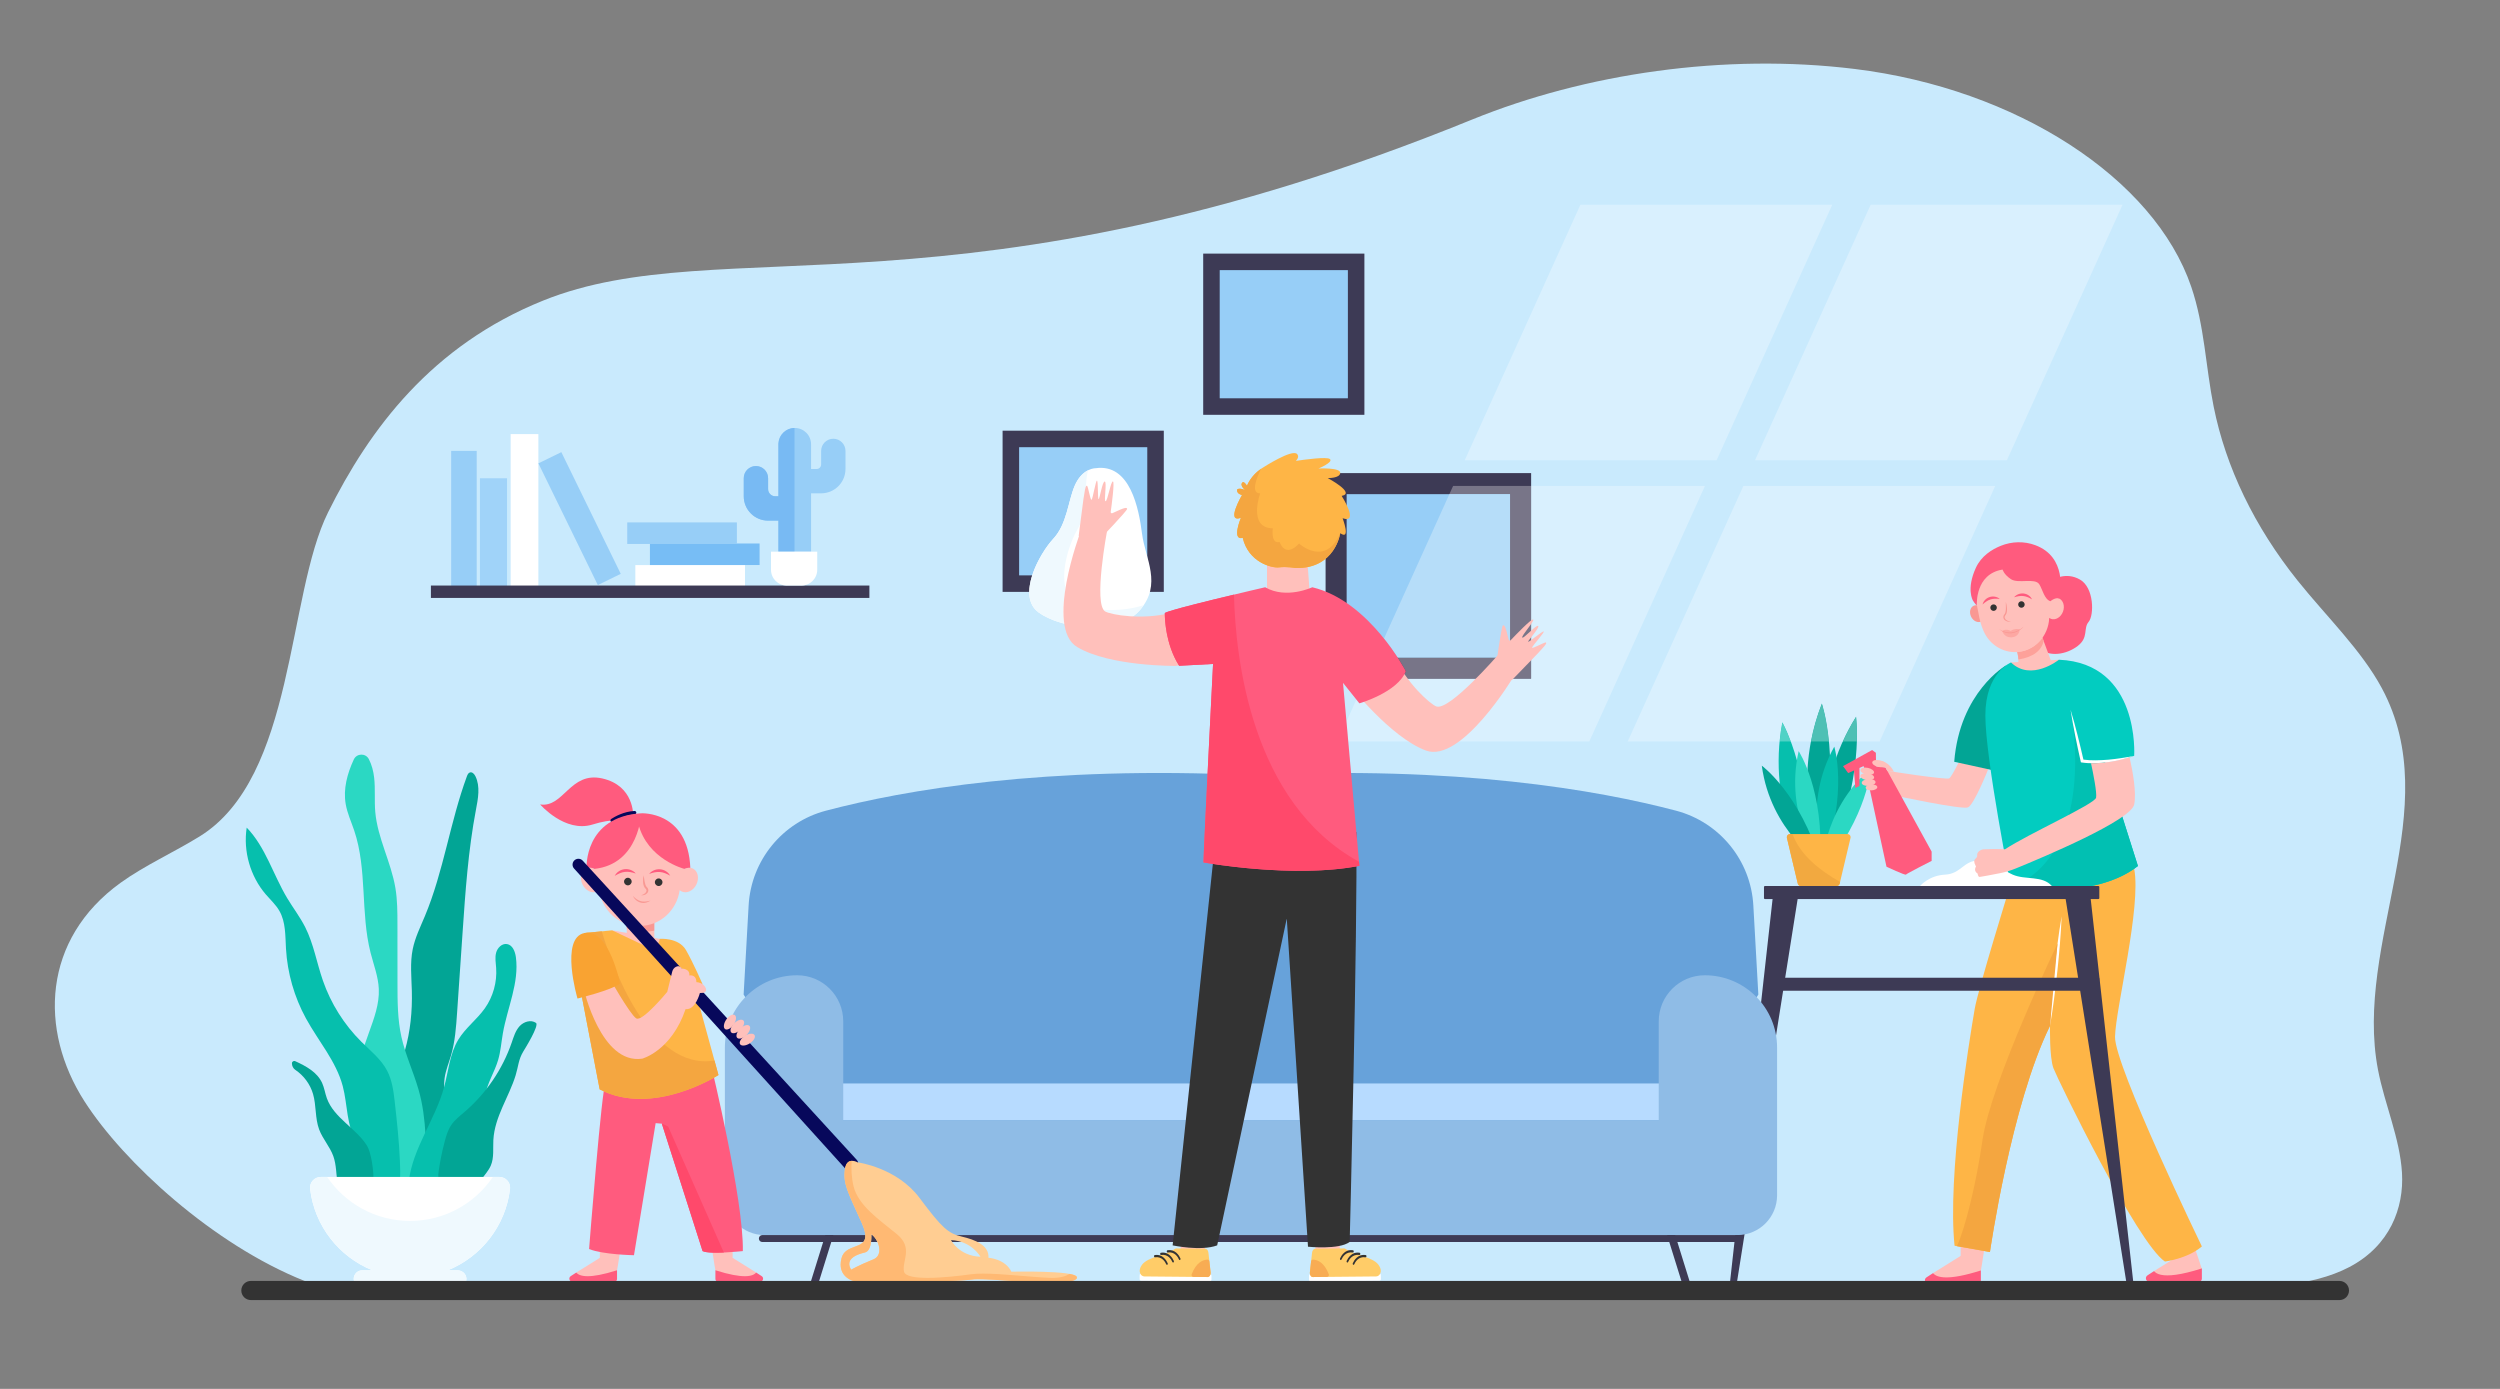 <?xml version="1.0" encoding="UTF-8" standalone="no"?>
<!DOCTYPE svg PUBLIC "-//W3C//DTD SVG 1.1//EN" "http://www.w3.org/Graphics/SVG/1.1/DTD/svg11.dtd">
<svg width="100%" height="100%" viewBox="0 0 3600 2000" version="1.1" xmlns="http://www.w3.org/2000/svg" xmlns:xlink="http://www.w3.org/1999/xlink" xml:space="preserve" xmlns:serif="http://www.serif.com/" style="fill-rule:evenodd;clip-rule:evenodd;stroke-linejoin:round;stroke-miterlimit:2;">
    <rect x="0" y="0" width="3600" height="2000" fill="#808080" stroke="none"/>
    <g>
        <path d="M3424.32,1540.49C3389.22,1357.47 3522.93,1164.67 3430,991.238C3400.49,936.16 3349.9,887.672 3308.67,836.186C3246.43,758.456 3205.19,672.99 3187.62,585.306C3176.12,527.943 3174.61,469.532 3155.45,413.122C3102.32,256.637 2903.29,127.783 2670.72,99.301C2483.29,76.346 2283.03,105.731 2119.6,172.247C1385.51,471.015 1038.41,329.689 782.282,432.77C621.745,497.38 532.168,617.519 472.485,737.624C412.8,857.728 425.463,1119.29 287.37,1204.51C250.354,1227.36 208.169,1246.33 173.854,1271.05C60.921,1352.39 55.848,1483.18 121.53,1585.71C178.279,1674.3 307.437,1792.13 437.89,1844.27C444.914,1847.08 470.769,1852.36 491.943,1852.5C771.475,1854.35 2743.9,1857.77 3184.11,1855.34C3253.41,1854.96 3328.2,1853.35 3383.05,1824.56C3441.52,1793.87 3461.82,1739.3 3458.88,1689.13C3455.94,1638.97 3433.87,1590.28 3424.32,1540.49Z" style="fill:rgb(201,234,253);fill-rule:nonzero;"/>
        <path d="M2715.07,1109.13C2717.04,1110.44 2802.26,1122.91 2806.7,1120.93C2811.13,1118.96 2829.36,1079.55 2829.36,1079.55L2863.22,1107.21C2863.22,1107.21 2842.66,1159.06 2833.79,1162.66C2824.92,1166.26 2728.37,1145.57 2728.37,1145.57L2715.07,1109.13Z" style="fill:rgb(255,192,187);fill-rule:nonzero;"/>
        <path d="M2822.62,1760.55C2824.35,1792.02 2822.76,1846.59 2822.76,1846.59L2852.45,1829.44C2853.47,1824.8 2859.62,1786.98 2862.04,1759.24L2822.62,1760.55Z" style="fill:rgb(255,192,187);fill-rule:nonzero;"/>
        <path d="M2783.58,1833.28L2823.4,1808.45L2852.45,1829.44L2841.33,1837.43L2802.65,1843.07C2802.65,1843.07 2787.53,1841.21 2786.86,1840.76C2786.19,1840.32 2783.58,1833.28 2783.58,1833.28Z" style="fill:rgb(255,192,187);fill-rule:nonzero;"/>
        <path d="M2783.58,1833.28L2774.24,1839.35C2769.91,1842.11 2771.87,1848.81 2777,1848.81L2847.92,1848.81C2850.42,1848.81 2852.45,1846.78 2852.45,1844.28L2852.45,1829.44C2805.21,1844.47 2788.9,1839.9 2783.58,1833.28Z" style="fill:rgb(255,91,126);fill-rule:nonzero;"/>
        <path d="M3117.55,1771.43L3141,1843.68L3170.69,1827.59C3169.03,1820.94 3153.99,1780.05 3149.57,1759.93L3117.55,1771.43Z" style="fill:rgb(255,192,187);fill-rule:nonzero;"/>
        <path d="M3101.82,1830.37L3141.64,1805.54L3170.69,1826.52L3159.57,1834.51L3120.89,1840.16C3120.89,1840.16 3105.77,1838.29 3105.1,1837.85C3104.43,1837.41 3101.82,1830.37 3101.82,1830.37Z" style="fill:rgb(255,192,187);fill-rule:nonzero;"/>
        <path d="M3133.62,1835.59C3113.97,1838.36 3105.4,1834.83 3101.82,1830.37L3092.48,1836.44C3088.15,1839.2 3090.11,1845.9 3095.24,1845.9L3166.16,1845.9C3168.66,1845.9 3170.69,1843.87 3170.69,1841.37L3170.69,1826.52C3155.27,1831.43 3143.14,1834.25 3133.62,1835.59Z" style="fill:rgb(255,91,126);fill-rule:nonzero;"/>
        <path d="M2888.4,958.334C2888.4,958.334 2821.97,996.618 2814.08,1096.96L2888.4,1113.23L2888.4,958.334Z" style="fill:rgb(2,165,149);fill-rule:nonzero;"/>
        <path d="M2895.86,953.945L2964.83,950.004L2955.31,979.234C2955.31,979.234 2933.99,989.087 2926.26,985.146C2918.52,981.205 2896.35,966.754 2896.35,966.754L2895.86,953.945Z" style="fill:rgb(255,192,187);fill-rule:nonzero;"/>
        <path d="M2952.02,1477.12C2952.02,1477.12 2951.04,1522.44 2956.95,1538.21C2962.86,1553.97 3078.14,1791.01 3117.55,1816.63C3117.55,1816.63 3150,1812.61 3170.69,1794.87C3170.69,1794.87 3044.64,1534.27 3045.62,1492.89C3046.61,1451.51 3083.79,1305.52 3073.21,1251.06C3062.63,1196.6 2895.04,1273.91 2895.04,1273.91C2895.04,1273.91 2848.57,1423.92 2843.64,1452.49C2834.98,1502.72 2804.11,1694.02 2814.58,1793.89L2865.52,1802.91C2865.52,1802.91 2895.86,1591.41 2952.02,1477.12Z" style="fill:rgb(254,181,70);fill-rule:nonzero;"/>
        <path d="M2895.86,953.946C2895.86,953.946 2858.92,968.232 2858.92,1030.3C2858.92,1092.38 2895.86,1278.1 2895.86,1278.1C2895.86,1278.1 3014.09,1297.8 3078.63,1247.06L3030.84,1096.32C3030.84,1096.32 3063.36,1092.87 3073.21,1088.43C3073.21,1088.43 3082.08,954.931 2964.83,950.005C2964.83,950.005 2924.93,982.025 2895.86,953.946Z" style="fill:rgb(2,204,192);fill-rule:nonzero;"/>
        <path d="M2620.31,1233.63C2620.31,1233.63 2577.69,1129.52 2623.48,1012.99C2623.48,1012.99 2652.86,1097.67 2620.31,1233.63Z" style="fill:rgb(2,165,149);fill-rule:nonzero;"/>
        <path d="M2629.07,1248.26C2629.07,1248.26 2606.32,1138.09 2672.74,1031.97C2672.74,1031.97 2686.05,1120.61 2629.07,1248.26Z" style="fill:rgb(2,165,149);fill-rule:nonzero;"/>
        <path d="M2604.43,1257.38C2604.43,1257.38 2543.21,1163.01 2566.54,1040.01C2566.54,1040.01 2611.15,1117.75 2604.43,1257.38Z" style="fill:rgb(6,191,173);fill-rule:nonzero;"/>
        <path d="M2625.57,1238.45C2625.57,1238.45 2595.18,1158.39 2641.36,1075.19C2641.36,1075.19 2661.55,1139.95 2625.57,1238.45Z" style="fill:rgb(6,191,173);fill-rule:nonzero;"/>
        <path d="M2620.71,1242.73C2620.71,1242.73 2569.07,1174.42 2590.04,1081.6C2590.04,1081.6 2627.59,1138.09 2620.71,1242.73Z" style="fill:rgb(43,216,195);fill-rule:nonzero;"/>
        <path d="M2621.84,1242.93C2621.84,1242.93 2549.64,1196.88 2536.98,1102.57C2536.98,1102.57 2591.85,1142.44 2621.84,1242.93Z" style="fill:rgb(2,165,149);fill-rule:nonzero;"/>
        <path d="M2622.97,1254.46C2622.97,1254.46 2621.84,1168.83 2693.72,1106.49C2693.72,1106.49 2690.51,1174.24 2622.97,1254.46Z" style="fill:rgb(43,216,195);fill-rule:nonzero;"/>
        <path d="M2660.33,1201.03L2577.59,1201.03C2574.66,1201.03 2572.5,1203.77 2573.17,1206.62L2588.8,1272.37C2589.28,1274.42 2591.11,1275.86 2593.21,1275.86L2644.7,1275.86C2646.81,1275.86 2648.63,1274.42 2649.12,1272.37L2664.75,1206.62C2665.42,1203.77 2663.26,1201.03 2660.33,1201.03Z" style="fill:rgb(254,181,70);fill-rule:nonzero;"/>
        <path d="M2644.7,1275.86L2593.21,1275.86C2591.11,1275.86 2589.28,1274.42 2588.8,1272.37L2573.17,1206.62C2573.09,1206.27 2573.05,1205.91 2573.05,1205.56C2573.05,1205.91 2573.09,1206.27 2573.17,1206.62L2588.8,1272.37C2589.28,1274.42 2591.11,1275.86 2593.21,1275.86L2644.7,1275.86C2646.81,1275.86 2648.63,1274.42 2649.12,1272.37L2649.7,1269.94L2649.12,1272.37C2648.63,1274.42 2646.81,1275.86 2644.7,1275.86Z" style="fill:rgb(192,218,232);fill-rule:nonzero;"/>
        <path d="M2644.7,1275.86L2593.21,1275.86C2591.11,1275.86 2589.28,1274.42 2588.8,1272.37L2573.17,1206.62C2573.09,1206.27 2573.05,1205.91 2573.05,1205.56C2573.05,1203.13 2575.02,1201.03 2577.59,1201.03L2581.31,1201.03C2591.9,1230.77 2620.44,1253.57 2649.7,1269.94L2649.12,1272.37C2648.63,1274.42 2646.81,1275.86 2644.7,1275.86Z" style="fill:rgb(242,169,64);fill-rule:nonzero;"/>
        <path d="M2715.07,1105.18L2701.52,1103.46L2701.27,1084L2695.85,1080.06L2653.98,1103.21L2661.37,1113.23L2669.71,1109.46L2671.71,1134.74L2677.63,1131.79L2677.63,1105.88L2683.54,1103.21L2687.97,1115.93L2716.54,1248.05C2716.54,1248.05 2743.64,1260.86 2744.62,1259.38C2745.61,1257.9 2781.57,1239.67 2781.57,1239.67L2781.57,1226.37L2715.07,1105.18Z" style="fill:rgb(255,91,126);fill-rule:nonzero;"/>
        <path d="M2956.84,834.621C2956.84,834.621 2974.79,822.871 2995.22,834.621C3015.65,846.372 3015.65,886.003 3007.61,895.488C2999.56,904.972 3008.02,917.809 2991.92,930.191C2975.82,942.574 2950.2,947.118 2935.56,932.653C2920.93,918.189 2931.66,885.921 2931.66,885.921L2956.84,834.621Z" style="fill:rgb(255,91,126);fill-rule:nonzero;"/>
        <path d="M2936.18,905.025L2954.69,954.953C2954.69,954.953 2940.14,967.295 2905.4,958.548C2905.4,958.548 2909.02,950.301 2903.15,933.807C2897.15,916.952 2936.18,905.025 2936.18,905.025Z" style="fill:rgb(255,192,187);fill-rule:nonzero;"/>
        <path d="M2906.47,949.732C2906.37,946.843 2905.91,943.256 2904.76,938.951C2905.92,943.252 2906.38,946.845 2906.48,949.73C2906.48,949.73 2906.48,949.731 2906.47,949.732Z" style="fill:rgb(232,178,180);fill-rule:nonzero;"/>
        <path d="M2942.89,923.127L2941.14,918.39C2941.14,918.383 2941.14,918.378 2941.15,918.37L2942.9,923.08C2942.9,923.095 2942.89,923.112 2942.89,923.127Z" style="fill:rgb(253,121,130);fill-rule:nonzero;"/>
        <path d="M2906.48,949.73C2906.38,946.845 2905.92,943.252 2904.76,938.951C2919.75,937.954 2932.78,930.063 2941.14,918.39L2942.89,923.127C2939.76,936.59 2928.4,946.099 2906.48,949.73Z" style="fill:rgb(253,161,154);fill-rule:nonzero;"/>
        <path d="M2856.49,879.266C2859.52,885.517 2857.91,892.545 2852.91,894.963C2847.91,897.381 2841.41,894.273 2838.38,888.022C2835.36,881.771 2836.96,874.743 2841.97,872.325C2846.97,869.906 2853.47,873.014 2856.49,879.266Z" style="fill:rgb(249,152,147);fill-rule:nonzero;"/>
        <path d="M2856.13,908.169C2852.53,900.108 2850.43,891.441 2849.2,883.844C2848.94,882.214 2848.58,880.603 2848.19,878.998C2846.63,872.515 2846.21,865.565 2847.3,858.319C2850.79,835.009 2869.55,816.425 2892.89,813.197C2924.35,808.849 2952.06,832.137 2954.01,862.984C2957.25,860.907 2960.99,860.238 2964.4,861.509C2970.94,863.947 2973.77,872.553 2970.72,880.73C2967.68,888.907 2959.9,893.559 2953.36,891.121C2952.45,890.783 2951.62,890.315 2950.87,889.756C2949.85,916.171 2929.63,937.795 2903.82,939.004C2884.22,939.922 2864.8,928.594 2856.13,908.169Z" style="fill:rgb(255,192,187);fill-rule:nonzero;"/>
        <path d="M2888.36,866.62C2888.48,869.66 2888.57,872.667 2888.49,875.636C2888.41,877.114 2888.38,878.596 2888.11,880.014C2887.88,881.421 2887.54,882.834 2886.88,883.911L2886.61,884.284C2886.52,884.417 2886.47,884.514 2886.31,884.707C2886.06,885.067 2885.75,885.371 2885.56,885.784C2885.35,886.179 2885.13,886.568 2885.03,887.018C2884.87,887.445 2884.82,887.901 2884.8,888.359C2884.71,890.216 2885.68,891.909 2886.92,893C2888.17,894.128 2889.71,894.767 2891.25,895.083C2892.8,895.379 2894.37,895.371 2895.87,895.104C2894.35,894.928 2892.88,894.665 2891.53,894.139C2890.17,893.638 2888.93,892.875 2888.02,891.883C2887.14,890.884 2886.53,889.665 2886.69,888.466C2886.73,888.171 2886.75,887.875 2886.88,887.593C2886.94,887.299 2887.11,887.034 2887.25,886.763C2887.37,886.479 2887.63,886.258 2887.81,885.999C2888.01,885.741 2888.33,885.309 2888.58,884.963C2889.46,883.436 2889.78,881.832 2889.98,880.268C2890.16,878.695 2890.15,877.146 2890.05,875.608C2889.83,872.541 2889.29,869.524 2888.36,866.62Z" style="fill:rgb(249,152,147);fill-rule:nonzero;"/>
        <path d="M2906.18,870.688C2906.3,873.274 2908.49,875.273 2911.08,875.151C2913.67,875.03 2915.66,872.835 2915.54,870.249C2915.42,867.662 2913.23,865.663 2910.64,865.784C2908.05,865.906 2906.05,868.101 2906.18,870.688Z" style="fill:rgb(51,51,51);fill-rule:nonzero;"/>
        <path d="M2866.08,875.208C2866.2,877.795 2868.39,879.794 2870.98,879.673C2873.57,879.552 2875.57,877.356 2875.45,874.77C2875.32,872.183 2873.13,870.185 2870.54,870.306C2867.96,870.427 2865.96,872.622 2866.08,875.208Z" style="fill:rgb(51,51,51);fill-rule:nonzero;"/>
        <path d="M2895.54,917.798C2885.75,917.798 2883.17,908.75 2883.17,908.75C2884.98,907.267 2887,906.783 2888.88,906.783C2892.39,906.783 2895.36,908.494 2895.36,908.494C2898.46,906.299 2901.72,905.753 2904.19,905.753C2906.63,905.753 2908.31,906.285 2908.31,906.285C2908.31,906.285 2908.38,916.619 2897.21,917.715C2896.63,917.771 2896.08,917.798 2895.54,917.798Z" style="fill:rgb(253,168,163);fill-rule:nonzero;"/>
        <path d="M2914.04,902.433C2912.81,903.505 2911.53,904.499 2910.17,905.376C2908.83,906.279 2907.44,907.097 2905.99,907.794C2903.11,909.188 2900.04,910.208 2896.89,910.589C2893.74,910.987 2890.53,910.712 2887.45,909.893C2884.37,909.029 2881.44,907.613 2878.66,905.902C2879.91,906.952 2881.24,907.909 2882.66,908.745C2884.08,909.584 2885.61,910.228 2887.17,910.799C2888.74,911.322 2890.38,911.687 2892.04,911.862C2893.7,912.016 2895.38,911.996 2897.04,911.811C2900.36,911.379 2903.56,910.269 2906.43,908.628C2909.3,906.99 2911.93,904.939 2914.04,902.433Z" style="fill:rgb(249,152,147);fill-rule:nonzero;"/>
        <path d="M2900.29,860.099C2902.68,859.361 2904.92,858.799 2907.15,858.454C2909.37,858.111 2911.54,858.052 2913.66,858.31C2915.77,858.593 2917.88,859.044 2919.92,859.971C2921,860.307 2921.95,860.949 2923.04,861.405C2924.1,861.931 2925.08,862.6 2926.26,863.117C2925.67,862.029 2924.98,860.965 2924.17,859.99C2923.29,859.106 2922.44,858.109 2921.34,857.437C2919.28,855.868 2916.69,854.968 2914.07,854.642C2911.44,854.326 2908.76,854.71 2906.37,855.667C2904,856.641 2901.82,858.09 2900.29,860.099Z" style="fill:rgb(255,91,126);fill-rule:nonzero;"/>
        <path d="M2879.63,862.424C2877.74,860.751 2875.33,859.752 2872.81,859.257C2870.28,858.782 2867.57,858.927 2865.05,859.748C2862.55,860.575 2860.19,861.961 2858.47,863.9C2857.52,864.775 2856.88,865.918 2856.18,866.956C2855.59,868.069 2855.12,869.246 2854.75,870.428C2855.81,869.69 2856.64,868.845 2857.57,868.124C2858.55,867.464 2859.36,866.651 2860.35,866.111C2862.17,864.807 2864.16,863.952 2866.17,863.266C2868.2,862.601 2870.35,862.237 2872.59,862.142C2874.84,862.049 2877.15,862.164 2879.63,862.424Z" style="fill:rgb(255,91,126);fill-rule:nonzero;"/>
        <path d="M2845.29,817.552C2853.01,800.759 2868.03,791.282 2881,786.014C2896.94,779.539 2914.84,779.051 2930.95,785.101C2976.4,802.165 2967.34,852.286 2965.21,861.665C2963.03,861.161 2960.04,861.226 2956.41,863.197C2954.88,864.025 2953.65,864.901 2952.64,865.779C2943.8,863.084 2941.12,848.407 2936.55,841.334C2930.34,831.738 2906.25,840.878 2895.87,834.067C2885.49,827.257 2883.72,820.179 2883.72,820.179C2843.69,826.524 2846.69,871.581 2846.69,871.581C2844.96,871.193 2840.96,864.708 2840.96,864.708C2840.96,864.708 2831.1,848.432 2845.29,817.552Z" style="fill:rgb(255,91,126);fill-rule:nonzero;"/>
        <path d="M2949.29,1281.86C2918.56,1281.86 2896.01,1278.12 2895.86,1278.1C3020.01,1227.85 2983.17,1031.68 2983.17,1031.68L3000.14,1093.84L3030.84,1096.32L3078.63,1247.06C3042.3,1275.62 2988.98,1281.86 2949.29,1281.86Z" style="fill:rgb(1,192,178);fill-rule:nonzero;"/>
        <path d="M2952.02,1477.12C2952.57,1463.89 2953.39,1450.7 2954.5,1437.53C2955.54,1424.36 2956.84,1411.21 2958.19,1398.07C2959.63,1384.93 2961.12,1371.81 2962.86,1358.71C2964.55,1345.6 2966.52,1332.53 2968.77,1319.48C2968.23,1332.71 2967.41,1345.91 2966.3,1359.07C2965.26,1372.25 2963.96,1385.39 2962.6,1398.54C2961.16,1411.67 2959.67,1424.79 2957.92,1437.89C2956.24,1451 2954.27,1464.08 2952.02,1477.12Z" style="fill:white;fill-rule:nonzero;"/>
        <path d="M3063.9,1090.18C3060.78,1090.67 3057.69,1091.26 3054.57,1091.67C3048.35,1092.62 3042.12,1093.4 3035.89,1093.96C3029.65,1094.44 3023.41,1094.87 3017.17,1094.84C3011.47,1094.84 3005.62,1094.63 3000.14,1093.83C2997.42,1082.03 2994.64,1070.24 2991.64,1058.5C2990.1,1052.37 2988.47,1046.26 2986.82,1040.16C2985.07,1034.09 2983.46,1027.98 2981.58,1021.93C2982.49,1028.2 2983.67,1034.4 2984.71,1040.64C2985.86,1046.86 2987.02,1053.07 2988.27,1059.26C2990.72,1071.65 2993.42,1083.99 2996.17,1096.31L2996.5,1097.78L2997.9,1098C3004.51,1099.02 3010.81,1099.15 3017.23,1099.04C3023.62,1098.82 3029.98,1098.3 3036.28,1097.39C3042.58,1096.52 3048.82,1095.27 3054.99,1093.8C3061.14,1092.23 3067.24,1090.52 3073.21,1088.43C3070.09,1088.97 3066.99,1089.58 3063.9,1090.18Z" style="fill:white;fill-rule:nonzero;"/>
        <path d="M2962.86,1358.71C2962.86,1358.71 2866.51,1559.23 2854.75,1641.99C2846.03,1703.32 2830.04,1768.17 2818.01,1794.49L2865.52,1802.91C2865.52,1802.91 2895.86,1591.41 2952.02,1477.12L2962.86,1358.71Z" style="fill:rgb(244,166,64);fill-rule:nonzero;"/>
        <path d="M2715.57,1101.74C2714.99,1104.4 2710.15,1105.59 2704.77,1104.41C2699.39,1103.23 2695.5,1100.12 2696.08,1097.46C2696.67,1094.81 2701.5,1093.61 2706.88,1094.79C2712.27,1095.97 2716.16,1099.08 2715.57,1101.74Z" style="fill:rgb(255,192,187);fill-rule:nonzero;"/>
        <path d="M2698.58,1112.69C2697.99,1115.35 2693.16,1116.55 2687.78,1115.37C2682.4,1114.19 2678.51,1111.08 2679.09,1108.42C2679.67,1105.76 2684.51,1104.56 2689.89,1105.74C2695.27,1106.92 2699.16,1110.04 2698.58,1112.69Z" style="fill:rgb(255,192,187);fill-rule:nonzero;"/>
        <path d="M2698.71,1119.87C2698.34,1122.56 2693.61,1124.13 2688.16,1123.38C2682.7,1122.62 2678.58,1119.82 2678.95,1117.12C2679.33,1114.43 2684.05,1112.86 2689.51,1113.62C2694.97,1114.38 2699.09,1117.18 2698.71,1119.87Z" style="fill:rgb(255,192,187);fill-rule:nonzero;"/>
        <path d="M2700.8,1126.15C2700.97,1128.86 2696.65,1131.35 2691.15,1131.7C2685.66,1132.05 2681.06,1130.13 2680.89,1127.42C2680.71,1124.7 2685.03,1122.21 2690.53,1121.86C2696.03,1121.51 2700.63,1123.43 2700.8,1126.15Z" style="fill:rgb(255,192,187);fill-rule:nonzero;"/>
        <path d="M2703.34,1133.36C2703.49,1135.71 2699.86,1137.85 2695.24,1138.14C2690.61,1138.44 2686.74,1136.77 2686.59,1134.43C2686.44,1132.08 2690.07,1129.94 2694.7,1129.64C2699.32,1129.35 2703.19,1131.01 2703.34,1133.36Z" style="fill:rgb(255,192,187);fill-rule:nonzero;"/>
        <path d="M2709.83,1095.69C2709.83,1095.69 2721.5,1098.62 2727.23,1111.42L2717.57,1109.75L2715.07,1105.18L2705.83,1104.01L2705.83,1099.6L2709.83,1095.69Z" style="fill:rgb(255,192,187);fill-rule:nonzero;"/>
        <path d="M2554.59,1276.03L2491.18,1846.59L2501.19,1846.59L2589.07,1291.73L2554.59,1276.03Z" style="fill:rgb(61,58,85);fill-rule:nonzero;"/>
        <path d="M3008.56,1276.03L3071.96,1846.59L3061.95,1846.59L2974.07,1291.73L3008.56,1276.03Z" style="fill:rgb(61,58,85);fill-rule:nonzero;"/>
        <path d="M3021.62,1294.62L2541.53,1294.62C2540.75,1294.62 2540.13,1294 2540.13,1293.22L2540.13,1277.26C2540.13,1276.49 2540.75,1275.86 2541.53,1275.86L3021.62,1275.86C3022.39,1275.86 3023.02,1276.49 3023.02,1277.26L3023.02,1293.22C3023.02,1294 3022.39,1294.62 3021.62,1294.62Z" style="fill:rgb(61,58,85);fill-rule:nonzero;"/>
        <path d="M3021.62,1426.7L2541.53,1426.7C2540.75,1426.7 2540.13,1426.07 2540.13,1425.3L2540.13,1409.34C2540.13,1408.56 2540.75,1407.94 2541.53,1407.94L3021.62,1407.94C3022.39,1407.94 3023.02,1408.56 3023.02,1409.34L3023.02,1425.3C3023.02,1426.07 3022.39,1426.7 3021.62,1426.7Z" style="fill:rgb(61,58,85);fill-rule:nonzero;"/>
        <path d="M2764.82,1275.86C2764.82,1275.86 2777.63,1260.6 2800.78,1259.5C2823.94,1258.39 2827.39,1239.18 2849.06,1239.18C2870.74,1239.18 2880.07,1251.49 2898.33,1259.5C2916.58,1267.5 2941.1,1260.33 2954.69,1275.86L2764.82,1275.86Z" style="fill:white;fill-rule:nonzero;"/>
        <path d="M3066.56,1090.58C3062.74,1091.75 3058.87,1092.81 3054.99,1093.8C3048.82,1095.27 3042.58,1096.52 3036.28,1097.39C3029.98,1098.3 3023.62,1098.82 3017.23,1099.04C3015.17,1099.07 3013.11,1099.06 3011.06,1099.03C3014.41,1114.59 3019.74,1141.37 3018.36,1148.7C3016.67,1157.72 2919.61,1201.37 2887.19,1222.99C2878.98,1222.41 2856.84,1222.76 2855.42,1223.08C2853.57,1223.49 2846.44,1225.9 2847.12,1231.8C2847.8,1237.71 2838.58,1234.92 2845.46,1247.89C2845.46,1247.89 2841.13,1253.8 2847.84,1258.05C2847.84,1258.05 2848.16,1262.87 2850.72,1262.8C2852.34,1262.75 2868.29,1259.68 2879.73,1257.44C2887.64,1255.9 2895.36,1253.59 2902.82,1250.54C2941.94,1234.58 3068.49,1181.31 3073.21,1158.55C3076.77,1141.39 3071.13,1110.64 3066.56,1090.58Z" style="fill:rgb(255,192,187);fill-rule:nonzero;"/>
        <path d="M2524.81,1303.81C2521.18,1239.03 2476.25,1183.94 2413.51,1167.39C2301.15,1137.75 2098.34,1102.12 1801.42,1116.31C1504.49,1102.12 1301.68,1137.75 1189.32,1167.39C1126.58,1183.94 1081.65,1239.03 1078.02,1303.81L1070.82,1432.12L1117,1507.21L1170.26,1680.3L1679.53,1713.77L1682.98,1729.56L1801.42,1721.78L1919.85,1729.56L1923.3,1713.77L2432.57,1680.3L2485.83,1507.21L2532.01,1432.12L2524.81,1303.81Z" style="fill:rgb(103,162,218);fill-rule:nonzero;"/>
        <path d="M2424.8,1856.18L2436.48,1856.18L2407.35,1762.52L2396.38,1764.81L2424.8,1856.18Z" style="fill:rgb(61,58,85);fill-rule:nonzero;"/>
        <path d="M1175.97,1856.18L1164.29,1856.18L1193.42,1762.52L1204.39,1764.81L1175.97,1856.18Z" style="fill:rgb(61,58,85);fill-rule:nonzero;"/>
        <path d="M2387.78,1613.42L1215.05,1613.42C1200.64,1613.42 1188.96,1601.73 1188.96,1587.32L1188.96,1586.26C1188.96,1571.85 1200.64,1560.16 1215.05,1560.16L2387.78,1560.16C2402.19,1560.16 2413.87,1571.85 2413.87,1586.26L2413.87,1587.32C2413.87,1601.73 2402.19,1613.42 2387.78,1613.42Z" style="fill:rgb(183,219,255);fill-rule:nonzero;"/>
        <path d="M2454.93,1404.38L2454.92,1404.38C2418.28,1404.38 2388.58,1434.09 2388.58,1470.73L2388.58,1613.42L1214.26,1613.42L1214.26,1470.73C1214.26,1434.09 1184.55,1404.38 1147.91,1404.38C1090.43,1404.38 1043.83,1450.98 1043.83,1508.46L1043.83,1721.26C1043.83,1752.88 1069.46,1778.52 1101.08,1778.52L2501.75,1778.52C2533.37,1778.52 2559,1752.88 2559,1721.26L2559,1508.46C2559,1450.98 2512.4,1404.38 2454.93,1404.38Z" style="fill:rgb(143,188,230);fill-rule:nonzero;"/>
        <path d="M2502.85,1788.5L1097.69,1788.5C1094.99,1788.5 1092.8,1786.31 1092.8,1783.61L1092.8,1783.41C1092.8,1780.71 1094.99,1778.52 1097.69,1778.52L2502.85,1778.52C2505.55,1778.52 2507.74,1780.71 2507.74,1783.41L2507.74,1783.61C2507.74,1786.31 2505.55,1788.5 2502.85,1788.5Z" style="fill:rgb(61,58,85);fill-rule:nonzero;"/>
        <rect x="691.09" y="688.71" width="39.034" height="157.913" style="fill:rgb(160,211,249);fill-rule:nonzero;"/>
        <rect x="914.885" y="813.743" width="157.915" height="31.021" style="fill:white;fill-rule:nonzero;"/>
        <rect x="935.894" y="782.618" width="157.916" height="31.022" style="fill:rgb(119,189,245);fill-rule:nonzero;"/>
        <rect x="903.213" y="752.271" width="157.917" height="31.022" style="fill:rgb(151,206,247);fill-rule:nonzero;"/>
        <rect x="735.347" y="625.101" width="39.916" height="219.188" style="fill:white;fill-rule:nonzero;"/>
        <rect x="649.687" y="649.261" width="36.765" height="195.028" style="fill:rgb(151,206,247);fill-rule:nonzero;"/>
        <path d="M893.886,826.339L860.849,842.468L775.288,667.21L808.326,651.081L893.886,826.339Z" style="fill:rgb(151,206,247);fill-rule:nonzero;"/>
        <path d="M1199.97,631.793C1190.29,631.793 1182.44,639.641 1182.44,649.323L1182.44,668.849C1182.44,672.433 1179.53,675.338 1175.95,675.338L1167.93,675.338L1167.93,639.764C1167.93,626.783 1157.41,616.259 1144.43,616.259C1131.45,616.259 1120.93,626.783 1120.93,639.764L1120.93,714.641L1116.41,714.641C1110.69,714.641 1106.06,710.008 1106.06,704.292L1106.06,688.625C1106.06,678.944 1098.21,671.095 1088.53,671.095C1078.85,671.095 1071,678.944 1071,688.625L1071,714.641C1071,734.004 1086.7,749.701 1106.06,749.701L1120.93,749.701L1120.93,794.419L1167.93,794.419L1167.93,710.398L1182.44,710.398C1201.8,710.398 1217.5,694.702 1217.5,675.338L1217.5,649.323C1217.5,639.641 1209.65,631.793 1199.97,631.793Z" style="fill:rgb(151,206,247);fill-rule:nonzero;"/>
        <path d="M1120.93,639.653L1120.93,639.612L1120.93,639.653ZM1120.93,639.573L1120.93,639.538L1120.93,639.573ZM1120.93,639.401L1120.93,639.388L1120.93,639.401ZM1120.93,639.329L1120.93,639.312L1120.93,639.329ZM1120.93,639.252L1120.93,639.237L1120.93,639.252ZM1120.93,639.182L1120.93,639.162L1120.93,639.182ZM1120.94,639.103L1120.94,639.087L1120.94,639.103ZM1120.94,639.025L1120.94,639.013L1120.94,639.025ZM1120.94,638.956L1120.94,638.937L1120.94,638.956ZM1120.94,638.878L1120.94,638.863L1120.94,638.878ZM1120.95,638.798L1120.95,638.789L1120.95,638.798ZM1120.95,638.728L1120.95,638.713L1120.95,638.728ZM1120.95,638.654L1120.95,638.639L1120.95,638.654ZM1120.96,638.501L1120.96,638.49L1120.96,638.501ZM1120.96,638.419L1120.96,638.417L1120.96,638.419ZM1120.97,638.349L1120.97,638.342L1120.97,638.349Z" style="fill:rgb(160,211,249);fill-rule:nonzero;"/>
        <path d="M1144.07,794.419L1120.93,794.419L1120.93,749.701L1106.06,749.701C1086.7,749.701 1071,734.004 1071,714.641L1071,688.625C1071,678.944 1078.85,671.095 1088.53,671.095C1098.21,671.095 1106.06,678.944 1106.06,688.625L1106.06,704.292C1106.06,710.008 1110.69,714.641 1116.41,714.641L1120.93,714.641L1120.93,639.162C1120.93,639.142 1120.93,639.122 1120.94,639.103L1120.94,638.863C1120.94,638.842 1120.94,638.819 1120.95,638.798L1120.95,638.639C1120.95,638.593 1120.96,638.547 1120.96,638.501L1120.96,638.417C1120.97,638.395 1120.97,638.372 1120.97,638.349L1120.97,638.342C1121.7,626.145 1131.73,616.467 1144.07,616.278L1144.07,794.419Z" style="fill:rgb(120,186,243);fill-rule:nonzero;"/>
        <rect x="620.511" y="843.183" width="631.419" height="17.839" style="fill:rgb(61,58,85);fill-rule:nonzero;"/>
        <rect x="1443.73" y="620.182" width="232.14" height="232.134" style="fill:rgb(61,58,85);fill-rule:nonzero;"/>
        <rect x="1467.52" y="643.968" width="184.56" height="184.564" style="fill:rgb(151,206,247);fill-rule:nonzero;"/>
        <rect x="1732.6" y="365.197" width="232.13" height="232.133" style="fill:rgb(61,58,85);fill-rule:nonzero;"/>
        <rect x="1756.38" y="388.981" width="184.57" height="184.564" style="fill:rgb(151,206,247);fill-rule:nonzero;"/>
        <rect x="1908.85" y="681.264" width="295.98" height="295.979" style="fill:rgb(61,58,85);fill-rule:nonzero;"/>
        <rect x="1939.17" y="711.59" width="235.33" height="235.327" style="fill:rgb(151,206,247);fill-rule:nonzero;"/>
        <path d="M1154.09,843.183L1132.97,843.183C1120.42,843.183 1110.24,833.006 1110.24,820.454L1110.24,794.419L1176.82,794.419L1176.82,820.454C1176.82,833.006 1166.64,843.183 1154.09,843.183Z" style="fill:white;fill-rule:nonzero;"/>
        <path d="M2471.88,662.827L2109.18,662.827L2275.77,294.802L2638.47,294.802L2471.88,662.827Z" style="fill:rgb(217,240,254);fill-rule:nonzero;"/>
        <path d="M2889.88,662.827L2527.18,662.827L2693.77,294.802L3056.47,294.802L2889.88,662.827Z" style="fill:rgb(217,240,254);fill-rule:nonzero;"/>
        <path d="M2288.59,1067.73L1941.49,1067.73L1938.91,1038.96L1953.21,1007.39L1957.52,1012.79C1957.52,1012.79 1999.76,1000.72 2018.17,977.243L2204.83,977.243L2204.83,699.702L2455.18,699.702L2288.59,1067.73Z" style="fill:rgb(217,240,254);fill-rule:nonzero;"/>
        <path d="M2204.83,977.243L2018.17,977.243C2020.79,973.916 2022.92,970.361 2024.38,966.577C2024.38,966.577 2020.33,958.702 2012.69,946.917L2174.5,946.917L2174.5,711.59L2087.1,711.59L2092.48,699.702L2204.83,699.702L2204.83,977.243Z" style="fill:rgb(120,117,136);fill-rule:nonzero;"/>
        <path d="M2174.5,946.917L2012.69,946.917C2007.64,939.12 2001.02,929.616 1992.97,919.545L2087.1,711.59L2174.5,711.59L2174.5,946.917Z" style="fill:rgb(182,221,249);fill-rule:nonzero;"/>
        <path d="M2706.6,1067.73L2673.92,1067.73C2674.67,1044.8 2672.74,1031.97 2672.74,1031.97C2665.27,1043.89 2658.94,1055.86 2653.57,1067.73L2633.68,1067.73C2630.23,1032.46 2623.48,1012.99 2623.48,1012.99C2616.13,1031.68 2611.06,1050.05 2607.73,1067.73L2578.76,1067.73C2571.97,1049.47 2566.54,1040.01 2566.54,1040.01C2564.75,1049.42 2563.46,1058.68 2562.6,1067.73L2343.89,1067.73L2510.49,699.702L2873.19,699.702L2706.6,1067.73Z" style="fill:rgb(217,240,254);fill-rule:nonzero;"/>
        <path d="M2633.68,1067.73L2607.73,1067.73C2611.06,1050.05 2616.13,1031.68 2623.48,1012.99C2623.48,1012.99 2630.23,1032.46 2633.68,1067.73Z" style="fill:rgb(78,192,181);fill-rule:nonzero;"/>
        <path d="M2673.92,1067.73L2653.57,1067.73C2658.94,1055.86 2665.27,1043.89 2672.74,1031.97C2672.74,1031.97 2674.67,1044.8 2673.92,1067.73Z" style="fill:rgb(78,192,181);fill-rule:nonzero;"/>
        <path d="M2578.76,1067.73L2562.6,1067.73C2563.46,1058.68 2564.75,1049.42 2566.54,1040.01C2566.54,1040.01 2571.97,1049.47 2578.76,1067.73Z" style="fill:rgb(81,210,198);fill-rule:nonzero;"/>
        <path d="M641.373,1592.17C640.628,1578.9 638.384,1565.56 640.243,1552.41C641.813,1541.3 646.245,1530.83 649.41,1520.06C655.341,1499.89 656.811,1478.72 658.247,1457.74C660.858,1419.61 663.469,1381.47 666.079,1343.34C670.138,1284.07 674.217,1224.62 685.323,1166.26C688.406,1150.05 691.869,1132.49 684.57,1117.7C683.032,1114.58 680.004,1111.27 676.686,1112.31C674.322,1113.05 673.162,1115.65 672.305,1117.97C648.028,1183.81 638.852,1254.69 611.755,1319.42C605.264,1334.93 597.714,1350.18 594.354,1366.65C590.318,1386.43 592.534,1406.86 593.055,1427.04C593.802,1455.98 590.979,1485.14 582.971,1512.96C578.781,1527.51 573.171,1541.74 570.876,1556.71C568.013,1575.38 570.417,1594.39 572.208,1613.19C575.653,1649.33 576.82,1685.7 575.701,1721.99C575.043,1743.32 593.091,1742.76 605.047,1729.66C613.408,1720.49 613.331,1710.43 616.193,1699.01C625.593,1661.55 643.655,1632.78 641.373,1592.17Z" style="fill:rgb(2,165,149);fill-rule:nonzero;"/>
        <path d="M602.618,1568.77C595.229,1543.24 583.762,1518.93 578.016,1492.98C572.441,1467.81 572.398,1441.79 572.379,1416.01C572.359,1387.76 572.339,1359.52 572.319,1331.27C572.307,1313.68 572.287,1296 569.375,1278.66C563.108,1241.34 543.674,1206.83 540.382,1169.14C538.958,1152.84 540.611,1136.36 538.815,1120.1C537.789,1110.81 535.4,1101.32 531.09,1093.08C526.455,1084.22 513.65,1084.61 509.45,1093.69C500.01,1114.1 494.023,1136.16 497.837,1158.03C500.125,1171.15 505.818,1183.38 510.069,1196C528.999,1252.19 518.95,1314.4 533.597,1371.86C538.018,1389.21 544.703,1406.21 545.481,1424.1C547.342,1466.9 515.31,1505.99 518.249,1548.73C520.658,1583.77 545.903,1612.77 556.499,1646.25C562.431,1665 563.701,1685.01 570.056,1703.62C574.993,1718.07 586.475,1735.63 604.31,1731.24C621.242,1727.08 616.126,1713.28 615.37,1700.11C612.811,1655.55 615.218,1612.31 602.618,1568.77Z" style="fill:rgb(43,216,195);fill-rule:nonzero;"/>
        <path d="M568.412,1586.51C566.675,1571.21 564.613,1555.55 557.494,1541.9C548.838,1525.29 533.632,1513.3 520.347,1500.11C495.523,1475.44 476.42,1445.06 464.955,1412C456.089,1386.43 451.669,1359.2 439.451,1335.06C431.991,1320.32 421.817,1307.14 413.344,1292.95C393.315,1259.43 382.415,1219.81 355.255,1191.76C350.028,1225.77 360.357,1261.87 382.787,1287.98C389.475,1295.76 397.233,1302.78 402.33,1311.69C411.58,1327.87 410.738,1347.6 411.821,1366.2C413.858,1401.16 423.73,1435.64 440.504,1466.38C458.323,1499.03 484.043,1528.11 493.571,1564.07C500.71,1591.01 498.588,1621.24 513.81,1644.59C515.458,1647.12 517.347,1649.67 517.75,1652.66C517.979,1654.34 517.715,1656.05 517.452,1657.72C517.111,1659.89 516.771,1662.06 516.43,1664.23C512.966,1686.29 509.389,1714.35 528.379,1730.85C541.541,1742.29 558.48,1742.55 567.933,1727.35C577.45,1712.05 576.607,1689.66 575.9,1672.44C574.723,1643.77 571.646,1615.02 568.412,1586.51Z" style="fill:rgb(6,191,173);fill-rule:nonzero;"/>
        <path d="M686.065,1655.88C690.637,1644.08 695.25,1632.12 696.757,1619.56C698.433,1605.59 696.21,1591.3 698.601,1577.44C701.676,1559.61 712.091,1543.93 717.246,1526.59C720.969,1514.07 721.884,1500.92 724.12,1488.05C730.515,1451.24 747.853,1415.28 742.877,1378.26C741.794,1370.21 738.153,1360.82 730.144,1359.45C722.895,1358.21 716.294,1364.82 714.409,1371.93C712.524,1379.04 713.93,1386.54 714.449,1393.88C715.891,1414.34 710.042,1435.24 698.187,1451.98C686.797,1468.06 670.272,1480.17 660.023,1497C647.45,1517.65 645.739,1542.85 639.324,1566.16C626.567,1612.51 594.569,1652.94 588.735,1700.66C586.414,1719.65 590.88,1742.73 608.44,1750.31C659.229,1772.25 674.56,1685.57 686.065,1655.88Z" style="fill:rgb(6,191,173);fill-rule:nonzero;"/>
        <path d="M528.616,1650.02C512.659,1624.43 480.865,1609.89 470.666,1581.5C468.071,1574.28 467.057,1566.52 463.885,1559.53C456.841,1544.01 440.831,1535.23 425.089,1528.09C422.904,1527.1 420.419,1528.68 420.386,1531.08C420.334,1534.9 422.146,1538.54 425.315,1540.67C437.441,1548.81 446.658,1561.27 450.76,1575.3C455.622,1591.93 453.513,1610.17 459.556,1626.41C464.63,1640.04 475.075,1651.19 479.981,1664.88C484.467,1677.4 483.995,1691.08 486.103,1704.21C488.212,1717.34 494.056,1731.27 506.138,1736.83C549.853,1756.93 538.926,1666.55 528.616,1650.02Z" style="fill:rgb(2,165,149);fill-rule:nonzero;"/>
        <path d="M710.435,1641.58C709.753,1653.95 711.648,1666.92 706.798,1678.32C703.694,1685.61 698.111,1691.51 693.528,1697.98C677.437,1720.69 671.601,1752.88 646.875,1765.66C645.244,1766.51 643.424,1767.26 641.618,1766.92C639.084,1766.45 637.424,1764.02 636.405,1761.65C630.344,1747.56 637.145,1731.68 641.174,1716.87C641.878,1714.28 642.469,1711.4 641.232,1709.01C639.871,1706.39 636.768,1705.26 634.65,1703.2C630.425,1699.1 630.822,1692.32 631.661,1686.49C633.758,1671.93 636.704,1657.49 640.482,1643.28C642.623,1635.22 645.096,1627.08 649.751,1620.16C654.874,1612.54 662.316,1606.86 669.282,1600.88C700.07,1574.44 723.655,1539.7 736.856,1501.33C739.713,1493.03 742.262,1484.26 748.164,1477.75C754.067,1471.25 764.59,1467.9 771.779,1472.95C776.894,1476.54 755.943,1510.17 753.5,1514.2C746.52,1525.72 746.427,1535.75 742.481,1548.55C732.815,1579.91 712.284,1607.98 710.435,1641.58Z" style="fill:rgb(2,165,149);fill-rule:nonzero;"/>
        <path d="M462.027,1694.81L718.965,1694.81C728.217,1694.81 735.526,1702.85 734.438,1712.04C728.117,1765.38 692.813,1809.82 644.721,1829.24L658.785,1829.24C665.539,1829.24 671.43,1834.45 671.634,1841.2C671.843,1848.19 666.241,1853.92 659.302,1853.92L522.209,1853.92C515.453,1853.92 509.563,1848.71 509.36,1841.96C509.15,1834.97 514.75,1829.24 521.69,1829.24L536.272,1829.24C488.18,1809.82 452.876,1765.38 446.556,1712.04C445.467,1702.85 452.776,1694.81 462.027,1694.81Z" style="fill:white;fill-rule:nonzero;"/>
        <path d="M659.302,1853.92L522.209,1853.92C516.325,1853.92 511.096,1849.97 509.712,1844.48C509.507,1843.67 509.386,1842.83 509.36,1841.96C509.356,1841.82 509.354,1841.69 509.354,1841.55C509.369,1834.75 514.887,1829.24 521.69,1829.24L536.272,1829.24C488.18,1809.82 452.876,1765.38 446.556,1712.04C446.483,1711.43 446.448,1710.82 446.448,1710.23C446.446,1701.82 453.39,1694.81 462.027,1694.81L471.102,1694.81C497.005,1733.02 540.778,1758.13 590.418,1758.13C640.058,1758.13 683.83,1733.02 709.732,1694.81L718.965,1694.81C727.603,1694.81 734.547,1701.82 734.545,1710.23C734.545,1710.82 734.51,1711.43 734.438,1712.04C728.117,1765.38 692.813,1809.82 644.721,1829.24L658.785,1829.24C665.539,1829.24 671.43,1834.45 671.634,1841.2C671.638,1841.33 671.64,1841.47 671.64,1841.61C671.627,1846.98 668.175,1851.55 663.368,1853.23C662.095,1853.67 660.727,1853.92 659.302,1853.92Z" style="fill:rgb(239,249,254);fill-rule:nonzero;"/>
        <path d="M1577.69,674.247C1577.69,674.247 1558.68,673.698 1547.54,699.616C1538.06,721.669 1536.4,754.867 1516.73,775.842C1497.07,796.817 1462.99,858.429 1495.76,882.025C1528.53,905.62 1608.5,916.108 1641.27,878.748C1674.04,841.387 1649.14,804.682 1644.55,768.632C1639.96,732.582 1627.5,667.037 1577.69,674.247Z" style="fill:white;fill-rule:nonzero;"/>
        <path d="M1547.6,699.466C1547.61,699.455 1547.61,699.443 1547.62,699.431C1547.62,699.443 1547.61,699.455 1547.6,699.466ZM1547.67,699.32C1547.68,699.298 1547.69,699.278 1547.7,699.256C1547.69,699.276 1547.68,699.3 1547.67,699.32ZM1547.73,699.173C1547.74,699.148 1547.75,699.124 1547.77,699.099C1547.75,699.124 1547.74,699.148 1547.73,699.173ZM1547.8,699.028C1547.81,699.002 1547.82,698.976 1547.83,698.949C1547.82,698.976 1547.81,699.002 1547.8,699.028ZM1547.86,698.883C1547.87,698.854 1547.89,698.827 1547.9,698.798C1547.89,698.826 1547.87,698.855 1547.86,698.883ZM1547.93,698.738C1547.94,698.711 1547.95,698.683 1547.96,698.655C1547.95,698.683 1547.94,698.711 1547.93,698.738ZM1547.99,698.594C1548,698.565 1548.02,698.536 1548.03,698.507C1548.02,698.536 1548,698.565 1547.99,698.594ZM1548.05,698.451C1548.07,698.422 1548.08,698.395 1548.09,698.366C1548.08,698.394 1548.07,698.423 1548.05,698.451ZM1548.12,698.308C1548.13,698.279 1548.15,698.249 1548.16,698.22C1548.15,698.249 1548.13,698.279 1548.12,698.308ZM1548.19,698.165C1548.2,698.136 1548.21,698.108 1548.22,698.079C1548.21,698.108 1548.2,698.136 1548.19,698.165ZM1548.25,698.024C1548.26,697.994 1548.28,697.964 1548.29,697.934C1548.28,697.964 1548.26,697.994 1548.25,698.024ZM1548.32,697.883C1548.33,697.854 1548.34,697.824 1548.36,697.796C1548.34,697.824 1548.33,697.854 1548.32,697.883ZM1548.38,697.741C1548.4,697.711 1548.41,697.682 1548.42,697.652C1548.41,697.682 1548.4,697.711 1548.38,697.741ZM1548.45,697.603C1548.46,697.573 1548.47,697.543 1548.49,697.513C1548.47,697.543 1548.46,697.573 1548.45,697.603ZM1548.51,697.464C1548.53,697.433 1548.54,697.402 1548.56,697.371C1548.54,697.402 1548.53,697.432 1548.51,697.464ZM1548.58,697.326C1548.59,697.296 1548.61,697.265 1548.62,697.235C1548.61,697.264 1548.59,697.296 1548.58,697.326ZM1548.64,697.187C1548.66,697.156 1548.67,697.125 1548.69,697.094C1548.67,697.125 1548.66,697.156 1548.64,697.187ZM1548.71,697.051C1548.72,697.02 1548.74,696.989 1548.75,696.958C1548.74,696.989 1548.72,697.02 1548.71,697.051ZM1548.77,696.915C1548.79,696.883 1548.81,696.85 1548.82,696.818C1548.81,696.85 1548.79,696.883 1548.77,696.915ZM1548.84,696.785C1548.85,696.752 1548.87,696.718 1548.89,696.685C1548.87,696.719 1548.85,696.751 1548.84,696.785ZM1548.91,696.642C1548.92,696.609 1548.94,696.578 1548.96,696.545C1548.94,696.577 1548.92,696.61 1548.91,696.642ZM1548.96,696.534C1548.98,696.493 1549,696.451 1549.02,696.411C1549,696.451 1548.98,696.493 1548.96,696.534ZM1549.03,696.404C1549.15,696.146 1549.28,695.892 1549.41,695.64C1549.28,695.891 1549.15,696.147 1549.03,696.404ZM1549.42,695.618C1549.44,695.582 1549.46,695.545 1549.48,695.509C1549.46,695.546 1549.44,695.581 1549.42,695.618ZM1549.49,695.488C1549.51,695.454 1549.53,695.421 1549.54,695.387C1549.53,695.421 1549.51,695.454 1549.49,695.488ZM1549.56,695.355C1549.58,695.32 1549.6,695.287 1549.61,695.253C1549.6,695.288 1549.58,695.32 1549.56,695.355ZM1549.63,695.227C1549.64,695.197 1549.66,695.166 1549.68,695.135C1549.66,695.166 1549.64,695.196 1549.63,695.227ZM1549.7,695.09C1549.71,695.064 1549.73,695.036 1549.74,695.01C1549.73,695.036 1549.71,695.064 1549.7,695.09ZM1549.77,694.962C1549.78,694.935 1549.8,694.908 1549.81,694.88C1549.8,694.906 1549.78,694.936 1549.77,694.962ZM1549.84,694.832C1549.85,694.804 1549.87,694.777 1549.88,694.749C1549.87,694.776 1549.85,694.804 1549.84,694.832ZM1549.9,694.707C1549.92,694.679 1549.93,694.65 1549.95,694.622C1549.93,694.65 1549.92,694.678 1549.9,694.707ZM1549.97,694.576C1549.99,694.548 1550,694.522 1550.02,694.495C1550,694.522 1549.99,694.548 1549.97,694.576ZM1550.04,694.45C1550.06,694.422 1550.07,694.396 1550.09,694.369C1550.07,694.396 1550.06,694.423 1550.04,694.45ZM1550.11,694.321C1550.13,694.294 1550.14,694.267 1550.16,694.24C1550.14,694.267 1550.13,694.294 1550.11,694.321ZM1550.18,694.197C1550.2,694.17 1550.21,694.145 1550.23,694.118C1550.21,694.145 1550.2,694.17 1550.18,694.197ZM1550.26,694.064C1550.27,694.04 1550.28,694.017 1550.29,693.993C1550.28,694.017 1550.27,694.04 1550.26,694.064ZM1550.32,693.941C1550.34,693.916 1550.35,693.891 1550.36,693.867C1550.35,693.892 1550.34,693.915 1550.32,693.941ZM1550.39,693.818C1550.41,693.792 1550.42,693.766 1550.44,693.74C1550.42,693.766 1550.41,693.792 1550.39,693.818ZM1550.46,693.696C1550.48,693.67 1550.49,693.644 1550.5,693.619C1550.49,693.644 1550.48,693.67 1550.46,693.696ZM1550.53,693.567C1550.55,693.542 1550.56,693.519 1550.58,693.494C1550.56,693.517 1550.55,693.544 1550.53,693.567ZM1550.6,693.452C1550.62,693.424 1550.63,693.397 1550.65,693.369C1550.63,693.397 1550.62,693.424 1550.6,693.452ZM1550.66,693.342C1550.7,693.269 1550.75,693.197 1550.79,693.125C1550.75,693.197 1550.7,693.27 1550.66,693.342ZM1550.79,693.123C1550.85,693.012 1550.92,692.9 1550.98,692.791C1550.92,692.901 1550.85,693.011 1550.79,693.123ZM1551,692.768C1551.01,692.743 1551.03,692.719 1551.04,692.695C1551.03,692.719 1551.01,692.743 1551,692.768ZM1551.07,692.646C1551.08,692.625 1551.09,692.604 1551.11,692.583C1551.09,692.605 1551.08,692.625 1551.07,692.646ZM1551.14,692.525C1551.15,692.507 1551.16,692.488 1551.17,692.47C1551.16,692.489 1551.15,692.506 1551.14,692.525ZM1551.21,692.406C1551.23,692.385 1551.24,692.364 1551.25,692.343C1551.24,692.364 1551.23,692.385 1551.21,692.406ZM1551.28,692.289C1551.3,692.268 1551.31,692.247 1551.32,692.226C1551.31,692.247 1551.3,692.268 1551.28,692.289ZM1551.36,692.17C1551.37,692.15 1551.38,692.131 1551.39,692.112C1551.38,692.131 1551.37,692.151 1551.36,692.17ZM1551.43,692.049C1551.44,692.032 1551.45,692.016 1551.46,692C1551.45,692.016 1551.44,692.032 1551.43,692.049ZM1551.5,691.932C1551.51,691.914 1551.52,691.895 1551.54,691.878C1551.52,691.896 1551.51,691.913 1551.5,691.932ZM1551.57,691.817C1551.58,691.799 1551.59,691.782 1551.61,691.764C1551.59,691.782 1551.58,691.798 1551.57,691.817ZM1551.65,691.697C1551.66,691.68 1551.67,691.665 1551.68,691.649C1551.67,691.666 1551.66,691.68 1551.65,691.697ZM1551.72,691.58C1551.73,691.565 1551.74,691.55 1551.75,691.535C1551.74,691.55 1551.73,691.565 1551.72,691.58ZM1551.79,691.465C1551.8,691.448 1551.81,691.432 1551.82,691.415C1551.81,691.432 1551.8,691.448 1551.79,691.465ZM1551.86,691.352C1551.87,691.336 1551.88,691.32 1551.9,691.303C1551.88,691.32 1551.87,691.335 1551.86,691.352ZM1551.94,691.234C1551.95,691.219 1551.96,691.205 1551.97,691.19C1551.96,691.205 1551.95,691.22 1551.94,691.234ZM1552.02,691.114C1552.02,691.102 1552.03,691.091 1552.04,691.08C1552.03,691.091 1552.02,691.103 1552.02,691.114ZM1552.09,691.003C1552.1,690.989 1552.1,690.977 1552.11,690.963C1552.11,690.976 1552.1,690.99 1552.09,691.003ZM1552.16,690.885C1552.17,690.875 1552.18,690.864 1552.18,690.854C1552.18,690.864 1552.17,690.875 1552.16,690.885ZM1552.24,690.77C1552.25,690.76 1552.25,690.75 1552.26,690.74C1552.25,690.75 1552.25,690.76 1552.24,690.77ZM1552.32,690.649C1552.32,690.643 1552.33,690.636 1552.33,690.631C1552.33,690.636 1552.32,690.643 1552.32,690.649ZM1552.39,690.539C1552.4,690.532 1552.4,690.524 1552.41,690.517C1552.4,690.524 1552.4,690.532 1552.39,690.539ZM1553,689.638C1553.01,689.633 1553.01,689.628 1553.01,689.624C1553.01,689.628 1553.01,689.633 1553,689.638ZM1553.08,689.527L1553.08,689.521L1553.08,689.527ZM1553.15,689.42C1553.16,689.418 1553.16,689.415 1553.16,689.413C1553.16,689.415 1553.16,689.418 1553.15,689.42ZM1553.3,689.207C1553.31,689.204 1553.31,689.2 1553.31,689.197C1553.31,689.201 1553.31,689.203 1553.3,689.207ZM1553.38,689.1C1553.38,689.098 1553.38,689.095 1553.39,689.092C1553.39,689.094 1553.38,689.098 1553.38,689.1ZM1553.46,688.996L1553.46,688.986L1553.46,688.996ZM1553.53,688.889C1553.53,688.887 1553.54,688.884 1553.54,688.881C1553.54,688.885 1553.54,688.886 1553.53,688.889ZM1553.61,688.788C1553.61,688.783 1553.61,688.779 1553.62,688.775C1553.61,688.779 1553.61,688.783 1553.61,688.788ZM1553.69,688.678L1553.69,688.675L1553.69,688.678ZM1553.76,688.575C1553.76,688.573 1553.76,688.572 1553.77,688.571C1553.76,688.572 1553.76,688.574 1553.76,688.575ZM1562.43,679.87L1562.43,679.867L1562.43,679.87ZM1562.5,679.816C1562.51,679.813 1562.51,679.809 1562.52,679.805C1562.51,679.809 1562.51,679.813 1562.5,679.816ZM1562.58,679.762C1562.58,679.758 1562.59,679.755 1562.59,679.751C1562.59,679.755 1562.58,679.758 1562.58,679.762ZM1562.65,679.709C1562.66,679.704 1562.67,679.699 1562.67,679.694C1562.67,679.699 1562.66,679.703 1562.65,679.709ZM1562.73,679.656C1562.74,679.65 1562.74,679.644 1562.75,679.638C1562.74,679.645 1562.74,679.65 1562.73,679.656ZM1562.8,679.605C1562.81,679.597 1562.82,679.589 1562.84,679.581C1562.82,679.589 1562.81,679.597 1562.8,679.605ZM1562.88,679.552C1562.89,679.545 1562.9,679.537 1562.91,679.53C1562.9,679.537 1562.89,679.545 1562.88,679.552ZM1562.95,679.501C1562.96,679.492 1562.98,679.484 1562.99,679.475C1562.98,679.483 1562.96,679.493 1562.95,679.501ZM1563.03,679.449C1563.04,679.441 1563.05,679.432 1563.06,679.424C1563.05,679.432 1563.04,679.441 1563.03,679.449ZM1563.1,679.399C1563.11,679.389 1563.13,679.38 1563.14,679.37C1563.13,679.379 1563.11,679.39 1563.1,679.399ZM1563.17,679.348C1563.19,679.339 1563.2,679.331 1563.21,679.322C1563.2,679.331 1563.19,679.339 1563.17,679.348ZM1563.25,679.296C1563.26,679.287 1563.28,679.278 1563.29,679.269C1563.28,679.277 1563.26,679.287 1563.25,679.296ZM1563.32,679.248C1563.34,679.238 1563.35,679.228 1563.37,679.218C1563.35,679.228 1563.34,679.238 1563.32,679.248ZM1563.39,679.201C1563.41,679.189 1563.43,679.177 1563.44,679.166C1563.43,679.177 1563.41,679.189 1563.39,679.201ZM1563.46,679.156C1563.48,679.143 1563.5,679.13 1563.52,679.117C1563.5,679.13 1563.48,679.143 1563.46,679.156ZM1563.53,679.107C1564.64,678.373 1565.73,677.75 1566.78,677.221C1565.73,677.75 1564.64,678.373 1563.53,679.107Z" style="fill:rgb(141,201,246);fill-rule:nonzero;"/>
        <path d="M1532.5,898.047C1517.92,894.258 1504.98,888.659 1495.76,882.025C1485.93,874.95 1482.12,864.459 1482.12,852.671C1482.13,825.138 1502.97,790.528 1516.73,775.842C1536.4,754.867 1538.06,721.669 1547.54,699.616C1547.56,699.566 1547.58,699.516 1547.6,699.466C1547.61,699.455 1547.62,699.443 1547.62,699.431C1547.64,699.395 1547.65,699.357 1547.67,699.32C1547.68,699.3 1547.69,699.276 1547.7,699.256C1547.71,699.229 1547.72,699.201 1547.73,699.173C1547.74,699.148 1547.75,699.124 1547.77,699.099C1547.78,699.076 1547.79,699.051 1547.8,699.028C1547.81,699.002 1547.82,698.976 1547.83,698.949C1547.84,698.927 1547.85,698.905 1547.86,698.883C1547.87,698.855 1547.89,698.826 1547.9,698.798C1547.91,698.778 1547.92,698.759 1547.93,698.738C1547.94,698.711 1547.95,698.683 1547.96,698.655C1547.97,698.635 1547.98,698.614 1547.99,698.594C1548,698.565 1548.02,698.536 1548.03,698.507C1548.04,698.489 1548.05,698.469 1548.05,698.451C1548.07,698.423 1548.08,698.394 1548.09,698.366C1548.1,698.346 1548.11,698.327 1548.12,698.308C1548.13,698.279 1548.15,698.249 1548.16,698.22C1548.17,698.202 1548.18,698.183 1548.19,698.165C1548.2,698.136 1548.21,698.108 1548.22,698.079C1548.23,698.061 1548.24,698.042 1548.25,698.024C1548.26,697.994 1548.28,697.964 1548.29,697.934C1548.3,697.917 1548.31,697.9 1548.32,697.883C1548.33,697.854 1548.34,697.824 1548.36,697.796C1548.36,697.778 1548.37,697.759 1548.38,697.741C1548.4,697.711 1548.41,697.682 1548.42,697.652C1548.43,697.635 1548.44,697.62 1548.45,697.603C1548.46,697.573 1548.47,697.543 1548.49,697.513C1548.5,697.497 1548.5,697.48 1548.51,697.464C1548.53,697.432 1548.54,697.402 1548.56,697.371C1548.56,697.356 1548.57,697.342 1548.58,697.326C1548.59,697.296 1548.61,697.264 1548.62,697.235C1548.63,697.219 1548.64,697.203 1548.64,697.187C1548.66,697.156 1548.67,697.125 1548.69,697.094C1548.7,697.08 1548.7,697.065 1548.71,697.051C1548.72,697.02 1548.74,696.989 1548.75,696.958C1548.76,696.944 1548.77,696.93 1548.77,696.915C1548.79,696.883 1548.81,696.85 1548.82,696.818C1548.83,696.807 1548.83,696.796 1548.84,696.785C1548.85,696.751 1548.87,696.719 1548.89,696.685C1548.89,696.671 1548.9,696.657 1548.91,696.642C1548.92,696.61 1548.94,696.577 1548.96,696.545L1548.96,696.534C1548.98,696.493 1549,696.451 1549.02,696.411C1549.02,696.409 1549.02,696.406 1549.03,696.404C1549.15,696.147 1549.28,695.891 1549.41,695.64C1549.42,695.633 1549.42,695.625 1549.42,695.618C1549.44,695.581 1549.46,695.546 1549.48,695.509C1549.48,695.502 1549.49,695.495 1549.49,695.488C1549.51,695.454 1549.53,695.421 1549.54,695.387C1549.55,695.376 1549.55,695.366 1549.56,695.355C1549.58,695.32 1549.6,695.288 1549.61,695.253C1549.62,695.244 1549.62,695.236 1549.63,695.227C1549.64,695.196 1549.66,695.166 1549.68,695.135C1549.68,695.12 1549.69,695.105 1549.7,695.09C1549.71,695.064 1549.73,695.036 1549.74,695.01C1549.75,694.994 1549.76,694.978 1549.77,694.962C1549.78,694.936 1549.8,694.906 1549.81,694.88C1549.82,694.864 1549.83,694.848 1549.84,694.832C1549.85,694.804 1549.87,694.776 1549.88,694.749C1549.89,694.735 1549.9,694.721 1549.9,694.707C1549.92,694.678 1549.93,694.65 1549.95,694.622C1549.96,694.606 1549.97,694.591 1549.97,694.576C1549.99,694.548 1550,694.522 1550.02,694.495C1550.03,694.48 1550.03,694.465 1550.04,694.45C1550.06,694.423 1550.07,694.396 1550.09,694.369C1550.1,694.353 1550.1,694.337 1550.11,694.321C1550.13,694.294 1550.14,694.267 1550.16,694.24C1550.17,694.226 1550.17,694.211 1550.18,694.197C1550.2,694.17 1550.21,694.145 1550.23,694.118C1550.23,694.1 1550.25,694.081 1550.26,694.064C1550.27,694.04 1550.28,694.017 1550.29,693.993C1550.3,693.976 1550.31,693.958 1550.32,693.941C1550.34,693.915 1550.35,693.892 1550.36,693.867C1550.37,693.851 1550.38,693.833 1550.39,693.818C1550.41,693.792 1550.42,693.766 1550.44,693.74C1550.44,693.725 1550.45,693.711 1550.46,693.696C1550.48,693.67 1550.49,693.644 1550.5,693.619C1550.51,693.601 1550.52,693.584 1550.53,693.567C1550.55,693.544 1550.56,693.517 1550.58,693.494C1550.58,693.48 1550.59,693.466 1550.6,693.452C1550.62,693.424 1550.63,693.397 1550.65,693.369C1550.65,693.36 1550.66,693.351 1550.66,693.342C1550.7,693.27 1550.75,693.197 1550.79,693.125L1550.79,693.123C1550.85,693.011 1550.92,692.901 1550.98,692.791C1550.99,692.783 1550.99,692.775 1551,692.768C1551.01,692.743 1551.03,692.719 1551.04,692.695C1551.05,692.678 1551.06,692.663 1551.07,692.646C1551.08,692.625 1551.09,692.605 1551.11,692.583C1551.12,692.564 1551.13,692.544 1551.14,692.525C1551.15,692.506 1551.16,692.489 1551.17,692.47C1551.19,692.448 1551.2,692.427 1551.21,692.406C1551.23,692.385 1551.24,692.364 1551.25,692.343C1551.26,692.325 1551.27,692.307 1551.28,692.289C1551.3,692.268 1551.31,692.247 1551.32,692.226C1551.33,692.207 1551.34,692.189 1551.36,692.17C1551.37,692.151 1551.38,692.131 1551.39,692.112C1551.4,692.091 1551.42,692.069 1551.43,692.049C1551.44,692.032 1551.45,692.016 1551.46,692C1551.47,691.977 1551.49,691.955 1551.5,691.932C1551.51,691.913 1551.52,691.896 1551.54,691.878C1551.55,691.857 1551.56,691.837 1551.57,691.817C1551.58,691.798 1551.59,691.782 1551.61,691.764C1551.62,691.742 1551.63,691.719 1551.65,691.697C1551.66,691.68 1551.67,691.666 1551.68,691.649C1551.69,691.626 1551.71,691.602 1551.72,691.58C1551.73,691.565 1551.74,691.55 1551.75,691.535C1551.76,691.512 1551.78,691.489 1551.79,691.465C1551.8,691.448 1551.81,691.432 1551.82,691.415C1551.84,691.394 1551.85,691.373 1551.86,691.352C1551.87,691.335 1551.88,691.32 1551.9,691.303C1551.91,691.28 1551.92,691.257 1551.94,691.234C1551.95,691.22 1551.96,691.205 1551.97,691.19C1551.98,691.165 1552,691.139 1552.02,691.114C1552.02,691.103 1552.03,691.091 1552.04,691.08C1552.05,691.055 1552.07,691.028 1552.09,691.003C1552.1,690.99 1552.11,690.976 1552.11,690.963C1552.13,690.937 1552.15,690.911 1552.16,690.885C1552.17,690.875 1552.18,690.864 1552.18,690.854C1552.2,690.825 1552.22,690.798 1552.24,690.77C1552.25,690.76 1552.25,690.75 1552.26,690.74C1552.28,690.709 1552.3,690.679 1552.32,690.649C1552.32,690.643 1552.33,690.636 1552.33,690.631C1552.35,690.6 1552.37,690.57 1552.39,690.539C1552.4,690.532 1552.4,690.524 1552.41,690.517C1552.6,690.218 1552.8,689.925 1553,689.638C1553.01,689.633 1553.01,689.628 1553.01,689.624C1553.03,689.591 1553.06,689.56 1553.08,689.527L1553.08,689.521C1553.11,689.487 1553.13,689.454 1553.15,689.42C1553.16,689.418 1553.16,689.415 1553.16,689.413C1553.21,689.344 1553.26,689.276 1553.3,689.207C1553.31,689.203 1553.31,689.201 1553.31,689.197C1553.33,689.165 1553.36,689.133 1553.38,689.1C1553.38,689.098 1553.39,689.094 1553.39,689.092C1553.41,689.06 1553.43,689.028 1553.46,688.996L1553.46,688.986C1553.49,688.953 1553.51,688.922 1553.53,688.889C1553.54,688.886 1553.54,688.885 1553.54,688.881C1553.56,688.85 1553.58,688.819 1553.61,688.788C1553.61,688.783 1553.61,688.779 1553.62,688.775C1553.64,688.743 1553.66,688.71 1553.69,688.678L1553.69,688.675C1553.71,688.642 1553.74,688.608 1553.76,688.575C1553.76,688.574 1553.76,688.572 1553.77,688.571C1556.59,684.736 1559.57,681.927 1562.43,679.87L1562.43,679.867C1562.45,679.85 1562.48,679.833 1562.5,679.816C1562.51,679.813 1562.51,679.809 1562.52,679.805C1562.54,679.791 1562.56,679.776 1562.58,679.762C1562.58,679.758 1562.59,679.755 1562.59,679.751C1562.61,679.737 1562.63,679.723 1562.65,679.709C1562.66,679.703 1562.67,679.699 1562.67,679.694C1562.69,679.681 1562.71,679.669 1562.73,679.656C1562.74,679.65 1562.74,679.645 1562.75,679.638C1562.77,679.627 1562.79,679.616 1562.8,679.605C1562.81,679.597 1562.82,679.589 1562.84,679.581C1562.85,679.572 1562.86,679.562 1562.88,679.552C1562.89,679.545 1562.9,679.537 1562.91,679.53C1562.92,679.52 1562.94,679.511 1562.95,679.501C1562.96,679.493 1562.98,679.483 1562.99,679.475C1563,679.466 1563.01,679.458 1563.03,679.449C1563.04,679.441 1563.05,679.432 1563.06,679.424C1563.07,679.416 1563.09,679.407 1563.1,679.399C1563.11,679.39 1563.13,679.379 1563.14,679.37C1563.15,679.363 1563.16,679.355 1563.17,679.348C1563.19,679.339 1563.2,679.331 1563.21,679.322C1563.22,679.313 1563.24,679.305 1563.25,679.296C1563.26,679.287 1563.28,679.277 1563.29,679.269C1563.3,679.262 1563.31,679.255 1563.32,679.248C1563.34,679.238 1563.35,679.228 1563.37,679.218C1563.37,679.212 1563.38,679.207 1563.39,679.201C1563.41,679.189 1563.43,679.177 1563.44,679.166C1563.45,679.162 1563.45,679.159 1563.46,679.156C1563.48,679.143 1563.5,679.13 1563.52,679.117C1563.52,679.114 1563.53,679.11 1563.53,679.107C1564.64,678.373 1565.73,677.75 1566.78,677.221C1566.44,678.484 1566.13,679.789 1565.85,681.169C1561.18,704.715 1566.49,737.529 1551.64,762.147C1540.95,779.866 1527.35,819.733 1534.36,846.739C1531.51,864.606 1530.25,882.765 1532.5,898.047Z" style="fill:rgb(239,249,254);fill-rule:nonzero;"/>
        <path d="M1641.37,878.634L1641.37,878.63L1641.37,878.634Z" style="fill:rgb(188,228,252);fill-rule:nonzero;"/>
        <path d="M1631.46,887.617C1611.49,886.668 1595.99,883.063 1591.48,880.455C1590.59,879.938 1589.8,879.165 1589.09,878.167C1592.53,878.394 1596.04,878.51 1599.6,878.51C1615.24,878.51 1631.8,876.272 1646.94,871.467C1645.3,873.852 1643.46,876.24 1641.37,878.63L1641.37,878.634C1641.34,878.672 1641.3,878.71 1641.27,878.748C1638.35,882.075 1635.06,885.024 1631.46,887.617Z" style="fill:rgb(239,249,254);fill-rule:nonzero;"/>
        <path d="M1601.83,738.971C1600.61,739.547 1599.23,738.549 1599.42,737.214C1600.86,726.872 1605.21,694.299 1602.66,693.333C1599.63,692.184 1595.04,721.194 1592.08,721.746C1589.12,722.297 1594.32,694.113 1590.88,693.407C1587.44,692.701 1583.57,718.558 1582.02,718.766C1580.47,718.974 1581.53,693.804 1579.75,692.176C1577.98,690.547 1573.58,718.909 1571.77,719.695C1569.96,720.482 1566.86,699.395 1565.16,699.467C1563.46,699.539 1562.31,699.304 1556.73,745.106L1553.32,771.546L1562.13,778.661L1582.4,777.942C1582.4,777.942 1623.6,735.171 1623.07,732.78C1622.57,730.5 1620.59,730.09 1601.83,738.971Z" style="fill:rgb(255,192,187);fill-rule:nonzero;"/>
        <path d="M1894.25,1808.94L1894.25,1784.33L1922.4,1776.54L1928.66,1779.29L1929.73,1808.94L1920.87,1834.77L1894.25,1808.94Z" style="fill:rgb(255,192,187);fill-rule:nonzero;"/>
        <path d="M1986.27,1844.21L1887.23,1845.15C1886.02,1845.17 1885.03,1844.19 1885.02,1842.98L1884.96,1837.11C1884.95,1835.9 1885.92,1834.9 1887.14,1834.89L1986.17,1833.95C1987.39,1833.94 1988.38,1834.91 1988.39,1836.12L1988.45,1841.99C1988.46,1843.21 1987.48,1844.2 1986.27,1844.21Z" style="fill:white;fill-rule:nonzero;"/>
        <path d="M1889.38,1803.69L1886.22,1832.27C1885.84,1835.79 1887.86,1838.97 1890.49,1838.94L1981.63,1838.07C1983.99,1838.05 1986.32,1836.57 1987.54,1833.82C1988.79,1831 1989,1826.77 1984.87,1821.12C1976.75,1810.03 1950.72,1807.4 1937.28,1798.24C1936.8,1797.91 1936.24,1797.73 1935.66,1797.73L1894.1,1798.13C1891.73,1798.15 1889.73,1800.51 1889.38,1803.69Z" style="fill:rgb(255,204,104);fill-rule:nonzero;"/>
        <path d="M1930.27,1814.36C1929.61,1813.97 1929.35,1812.88 1929.73,1812.04C1931.48,1808.11 1936.98,1798.54 1948.38,1800.39C1949.04,1800.49 1949.5,1801.35 1949.39,1802.24L1949.39,1802.27C1949.29,1803.13 1948.7,1803.7 1948.06,1803.59C1937.85,1801.98 1933.17,1810.41 1931.76,1813.7C1931.45,1814.41 1930.82,1814.69 1930.27,1814.36Z" style="fill:rgb(51,51,51);fill-rule:nonzero;"/>
        <path d="M1939.77,1817.94C1939.11,1817.55 1938.86,1816.46 1939.23,1815.62C1940.98,1811.7 1946.48,1802.12 1957.88,1803.97C1958.54,1804.08 1959,1804.93 1958.89,1805.82L1958.89,1805.85C1958.79,1806.71 1958.2,1807.28 1957.56,1807.18C1947.35,1805.56 1942.67,1814 1941.26,1817.29C1940.95,1817.99 1940.32,1818.27 1939.77,1817.94Z" style="fill:rgb(51,51,51);fill-rule:nonzero;"/>
        <path d="M1948.61,1821.29C1947.94,1820.89 1947.69,1819.8 1948.06,1818.97C1949.82,1815.04 1955.32,1805.47 1966.72,1807.31C1967.38,1807.42 1967.83,1808.28 1967.73,1809.17L1967.72,1809.19C1967.63,1810.05 1967.04,1810.62 1966.4,1810.52C1956.18,1808.9 1951.51,1817.34 1950.09,1820.63C1949.79,1821.33 1949.16,1821.61 1948.61,1821.29Z" style="fill:rgb(51,51,51);fill-rule:nonzero;"/>
        <path d="M1890.45,1838.94C1888.06,1838.94 1886.17,1836.27 1886.18,1833.12C1886.18,1832.84 1886.19,1832.55 1886.22,1832.27L1887.98,1816.33C1888.14,1814.92 1889.33,1813.83 1890.75,1813.83C1890.8,1813.83 1890.84,1813.83 1890.88,1813.84C1897.43,1814.14 1906.94,1817.91 1913.48,1834.93C1914.18,1836.76 1912.85,1838.73 1910.87,1838.75L1890.49,1838.94L1890.45,1838.94Z" style="fill:rgb(248,172,83);fill-rule:nonzero;"/>
        <path d="M1735.24,1808.94L1735.24,1784.33L1707.09,1776.54L1700.83,1779.29L1699.76,1808.94L1708.62,1834.77L1735.24,1808.94Z" style="fill:rgb(255,192,187);fill-rule:nonzero;"/>
        <path d="M1643.22,1844.21L1742.26,1845.15C1743.47,1845.17 1744.46,1844.19 1744.47,1842.98L1744.53,1837.11C1744.54,1835.9 1743.57,1834.9 1742.36,1834.89L1643.32,1833.95C1642.11,1833.94 1641.11,1834.91 1641.1,1836.12L1641.05,1841.99C1641.03,1843.21 1642.01,1844.2 1643.22,1844.21Z" style="fill:white;fill-rule:nonzero;"/>
        <path d="M1740.11,1803.69L1743.27,1832.27C1743.66,1835.79 1741.63,1838.97 1739.01,1838.94L1647.87,1838.07C1645.5,1838.05 1643.17,1836.57 1641.95,1833.82C1640.71,1831 1640.49,1826.77 1644.63,1821.12C1652.74,1810.03 1678.77,1807.4 1692.21,1798.24C1692.69,1797.91 1693.25,1797.73 1693.84,1797.73L1735.39,1798.13C1737.76,1798.15 1739.76,1800.51 1740.11,1803.69Z" style="fill:rgb(255,204,104);fill-rule:nonzero;"/>
        <path d="M1699.22,1814.36C1699.89,1813.97 1700.14,1812.88 1699.76,1812.04C1698.01,1808.11 1692.51,1798.54 1681.11,1800.39C1680.45,1800.49 1680,1801.35 1680.1,1802.24L1680.1,1802.27C1680.2,1803.13 1680.79,1803.7 1681.43,1803.59C1691.64,1801.98 1696.32,1810.41 1697.74,1813.7C1698.04,1814.41 1698.67,1814.69 1699.22,1814.36Z" style="fill:rgb(51,51,51);fill-rule:nonzero;"/>
        <path d="M1689.72,1817.94C1690.39,1817.55 1690.64,1816.46 1690.26,1815.62C1688.51,1811.7 1683.01,1802.12 1671.61,1803.97C1670.95,1804.08 1670.5,1804.93 1670.6,1805.82L1670.6,1805.85C1670.7,1806.71 1671.29,1807.28 1671.93,1807.18C1682.14,1805.56 1686.82,1814 1688.24,1817.29C1688.54,1817.99 1689.17,1818.27 1689.72,1817.94Z" style="fill:rgb(51,51,51);fill-rule:nonzero;"/>
        <path d="M1680.89,1821.29C1681.55,1820.89 1681.8,1819.8 1681.43,1818.97C1679.67,1815.04 1674.17,1805.47 1662.77,1807.31C1662.11,1807.42 1661.66,1808.28 1661.76,1809.17L1661.77,1809.19C1661.87,1810.05 1662.45,1810.62 1663.09,1810.52C1673.31,1808.9 1677.98,1817.34 1679.4,1820.63C1679.7,1821.33 1680.34,1821.61 1680.89,1821.29Z" style="fill:rgb(51,51,51);fill-rule:nonzero;"/>
        <path d="M1743.27,1832.27L1741.51,1816.31L1741.51,1816.33L1743.27,1832.27Z" style="fill:rgb(196,197,200);fill-rule:nonzero;"/>
        <path d="M1739.04,1838.94L1739.01,1838.94L1718.62,1838.75C1716.64,1838.73 1715.31,1836.76 1716.01,1834.93C1722.55,1817.91 1732.07,1814.14 1738.61,1813.84C1738.65,1813.83 1738.7,1813.83 1738.74,1813.83C1740.15,1813.83 1741.34,1814.91 1741.51,1816.31L1743.27,1832.27C1743.3,1832.55 1743.31,1832.84 1743.31,1833.12C1743.32,1836.27 1741.43,1838.94 1739.04,1838.94Z" style="fill:rgb(248,172,83);fill-rule:nonzero;"/>
        <path d="M1953.06,1197.92C1919.57,1247.15 1852.66,1318.17 1852.66,1318.17L1883.51,1795.25C1883.51,1795.25 1928.18,1799.97 1943.54,1788.38C1943.54,1788.38 1955.24,1336.09 1953.06,1197.92Z" style="fill:rgb(51,51,51);fill-rule:nonzero;"/>
        <path d="M1940.39,1216.22C1940.33,1212.64 1943.74,1216.31 1947.04,1219.98C1950.17,1223.47 1953.2,1226.96 1953.08,1224.24C1947.96,1108.36 1785.43,1205.53 1785.43,1205.53L1751.3,1198.52L1688.59,1793.33C1688.59,1793.33 1729.38,1802.12 1752.75,1793.33L1852.66,1323.99C1852.66,1323.99 1888.41,1309.01 1940.39,1216.22Z" style="fill:rgb(51,51,51);fill-rule:nonzero;"/>
        <path d="M1703.31,956.955L1706.92,881.284L1686.11,882.557C1644.34,893.261 1599.69,885.205 1591.48,880.455C1574.07,870.378 1594.37,763.411 1594.37,763.411L1555.67,766.573C1555.67,766.573 1504.11,903.571 1551.12,931.726C1598.12,959.881 1693.03,958.919 1693.03,958.919L1703.31,956.955Z" style="fill:rgb(255,192,187);fill-rule:nonzero;"/>
        <path d="M2172.48,921.105C2172.78,922.417 2174.43,922.879 2175.36,921.902C2182.55,914.337 2205.36,890.679 2207.7,892.073C2210.48,893.73 2190.62,915.367 2192.03,918.026C2193.44,920.685 2212.28,899.09 2214.97,901.342C2217.66,903.594 2199.82,922.708 2200.62,924.052C2201.42,925.397 2220.47,908.911 2222.85,909.287C2225.23,909.662 2205.76,930.748 2206.27,932.657C2206.78,934.564 2225.22,923.874 2226.22,925.25C2227.22,926.626 2228.12,927.377 2195.72,960.234L2177.15,979.355L2166.09,976.877L2154.05,960.56C2154.05,960.56 2161.92,901.699 2164.12,900.625C2166.21,899.601 2167.76,900.891 2172.48,921.105Z" style="fill:rgb(255,192,187);fill-rule:nonzero;"/>
        <path d="M1938.67,977.228L1995.68,927.335L2007.62,944.417C2025.22,983.783 2059.3,1013.73 2068.13,1017.21C2086.85,1024.58 2157.98,942.152 2157.98,942.152L2179.58,974.421C2179.58,974.421 2104.37,1100 2053.09,1080.71C2001.81,1061.41 1943.53,986.496 1943.53,986.496L1938.67,977.228Z" style="fill:rgb(255,192,187);fill-rule:nonzero;"/>
        <path d="M1824.48,797.716L1824.48,859.735C1824.48,859.735 1885.87,858.792 1886.11,857.447C1886.35,856.101 1881.62,795.394 1881.62,795.394L1824.48,797.716Z" style="fill:rgb(255,192,187);fill-rule:nonzero;"/>
        <path d="M1931.98,714.098C1952.76,710.129 1911.91,688.422 1911.91,688.422C1911.91,688.422 1929.65,688.889 1929.96,680.953C1930.27,673.017 1898.6,674.651 1898.6,674.651C1898.6,674.651 1920.08,665.781 1915.18,661.113C1911.14,657.27 1877.79,661.916 1866.13,663.679C1869.04,660.428 1870.64,656.776 1867.72,653.722C1860.56,646.252 1819.07,673.062 1819.07,673.062L1819.07,673.063C1801.31,683.563 1795.67,699.471 1795.67,699.471C1795.67,699.471 1791.35,692.507 1789.13,694.646C1784.64,698.984 1792.87,705.695 1792.87,705.695C1787.58,703.146 1784.03,703.679 1782.48,704.166C1781.91,704.346 1781.49,704.846 1781.42,705.442C1780.68,711.37 1788.51,712.853 1788.51,712.853C1788.51,712.853 1764.64,753.614 1786.92,745.643C1786.92,745.643 1773.07,778.786 1789.56,774.547C1797.59,809.399 1831.11,818.408 1841.89,817.032C1852.86,815.632 1865.23,817.966 1865.23,817.966C1922.65,819.6 1929.96,767.782 1929.96,767.782C1945.68,778.986 1933.38,746.309 1933.38,746.309C1957.89,754.478 1931.98,714.098 1931.98,714.098Z" style="fill:rgb(254,181,70);fill-rule:nonzero;"/>
        <path d="M1870.67,782.721C1850.13,804.661 1842.66,780.387 1842.66,780.387C1829.59,784.121 1832.86,760.78 1832.86,760.78C1796.45,760.313 1814.65,710.478 1814.65,710.478C1800.66,710.558 1809.35,688.464 1815.9,675.074C1800.64,685.475 1795.67,699.471 1795.67,699.471C1795.67,699.471 1791.35,692.507 1789.13,694.646C1784.64,698.984 1792.87,705.695 1792.87,705.695C1787.58,703.146 1784.03,703.679 1782.48,704.166C1781.91,704.346 1781.49,704.846 1781.42,705.442C1780.68,711.37 1788.51,712.853 1788.51,712.853C1788.51,712.853 1764.64,753.614 1786.92,745.643C1786.92,745.643 1773.07,778.786 1789.56,774.547C1797.59,809.399 1831.11,818.408 1841.89,817.032C1852.86,815.632 1865.23,817.966 1865.23,817.966C1922.65,819.6 1929.96,767.782 1929.96,767.782C1908.49,817.265 1870.67,782.721 1870.67,782.721Z" style="fill:rgb(244,166,64);fill-rule:nonzero;"/>
        <path d="M1746.8,956.091C1746.8,956.091 1733.03,1227.12 1733.03,1241.87C1733.03,1241.87 1862.16,1265.46 1957.52,1246.78L1933.93,983.291L1957.52,1012.79C1957.52,1012.79 2012.58,997.056 2024.38,966.577C2024.38,966.577 1972.27,865.31 1889.68,845.647C1889.68,845.647 1852.32,863.344 1821.85,845.647C1821.85,845.647 1677.32,879.075 1677.32,883.008C1677.32,886.941 1677.32,926.267 1697.97,958.712L1746.8,956.091Z" style="fill:rgb(255,91,126);fill-rule:nonzero;"/>
        <path d="M1055.59,1770.46C1054.12,1797.28 1055.48,1843.79 1055.48,1843.79L1030.18,1829.17C1029.3,1825.22 1024.06,1792.98 1022,1769.34L1055.59,1770.46Z" style="fill:rgb(255,192,187);fill-rule:nonzero;"/>
        <path d="M1088.87,1832.45L1054.93,1811.29L1030.18,1829.17L1039.65,1835.98L1072.62,1840.79C1072.62,1840.79 1085.5,1839.2 1086.07,1838.82C1086.64,1838.44 1088.87,1832.45 1088.87,1832.45Z" style="fill:rgb(255,192,187);fill-rule:nonzero;"/>
        <path d="M1088.87,1832.45L1096.83,1837.62C1100.52,1839.97 1098.85,1845.68 1094.48,1845.68L1034.04,1845.68C1031.9,1845.68 1030.18,1843.95 1030.18,1841.82L1030.18,1829.17C1070.43,1841.99 1084.33,1838.09 1088.87,1832.45Z" style="fill:rgb(255,91,126);fill-rule:nonzero;"/>
        <path d="M863.125,1770.46C864.599,1797.28 863.241,1843.79 863.241,1843.79L888.542,1829.17C889.416,1825.22 894.658,1792.98 896.714,1769.34L863.125,1770.46Z" style="fill:rgb(255,192,187);fill-rule:nonzero;"/>
        <path d="M829.847,1832.45L863.785,1811.29L888.542,1829.17L879.07,1835.98L846.098,1840.79C846.098,1840.79 833.212,1839.2 832.644,1838.82C832.076,1838.44 829.847,1832.45 829.847,1832.45Z" style="fill:rgb(255,192,187);fill-rule:nonzero;"/>
        <path d="M829.847,1832.45L821.888,1837.62C818.199,1839.97 819.865,1845.68 824.239,1845.68L884.682,1845.68C886.814,1845.68 888.542,1843.95 888.542,1841.82L888.542,1829.17C848.288,1841.99 834.385,1838.09 829.847,1832.45Z" style="fill:rgb(255,91,126);fill-rule:nonzero;"/>
        <rect x="902.532" y="1328.23" width="39.681" height="69.65" style="fill:rgb(255,192,187);fill-rule:nonzero;"/>
        <path d="M942.148,1340.13L942.148,1316.38L902.532,1316.38L902.532,1336.59C911.061,1341.17 923.689,1343.81 942.148,1340.13Z" style="fill:rgb(249,152,147);fill-rule:nonzero;"/>
        <path d="M997.732,1250.7C993.938,1248.83 989.535,1249.16 985.548,1251.19C986.917,1215.3 957.655,1185.12 920.799,1186.4C883.942,1185.12 854.68,1215.3 856.049,1251.19C852.062,1249.16 847.658,1248.83 843.864,1250.7C836.585,1254.29 834.322,1264.58 838.811,1273.68C843.299,1282.78 852.839,1287.25 860.119,1283.65C861.129,1283.16 862.033,1282.52 862.846,1281.78C867.017,1311.45 891.763,1333.68 920.799,1333.27C949.834,1333.68 974.58,1311.45 978.751,1281.78C979.564,1282.52 980.468,1283.16 981.479,1283.65C988.758,1287.25 998.298,1282.78 1002.79,1273.68C1007.27,1264.58 1005.01,1254.29 997.732,1250.7Z" style="fill:rgb(255,192,187);fill-rule:nonzero;"/>
        <path d="M911.75,1174.57C911.75,1174.57 913.553,1131.33 867.137,1120.93C820.722,1110.53 811.789,1163.5 777.812,1158.4C777.812,1158.4 813.37,1199.56 853.011,1187.38C883.083,1178.14 894.996,1181.72 898.996,1183.99C901.4,1185.36 904.263,1185.89 906.886,1185.02C909.853,1184.03 912.605,1181.35 911.75,1174.57Z" style="fill:rgb(255,91,126);fill-rule:nonzero;"/>
        <path d="M879.559,1182.99L879.551,1182.98C878.662,1181.81 878.942,1180.12 880.172,1179.31C885.196,1176.01 898.119,1168.58 913.633,1167.79C915.088,1167.71 916.31,1168.88 916.31,1170.34C916.31,1171.7 915.244,1172.81 913.889,1172.88C899.707,1173.62 887.548,1180.61 882.969,1183.59C881.852,1184.32 880.364,1184.05 879.559,1182.99Z" style="fill:rgb(7,8,91);fill-rule:nonzero;"/>
        <path d="M923.372,1171.15C923.372,1171.15 990.503,1167.39 994.06,1249.58C994.06,1249.58 989.182,1249.23 985.548,1251.19C985.548,1251.19 932.381,1237.89 919.182,1186.36L923.372,1171.15Z" style="fill:rgb(255,91,126);fill-rule:nonzero;"/>
        <path d="M844.636,1250.32C844.636,1250.32 850.012,1248.07 856.049,1251.19C920.798,1244.1 923.373,1171.15 923.373,1171.15C840.622,1176.06 844.636,1250.32 844.636,1250.32Z" style="fill:rgb(255,91,126);fill-rule:nonzero;"/>
        <path d="M909.577,1269.11C909.772,1272.12 907.485,1274.72 904.467,1274.92C901.45,1275.11 898.845,1272.82 898.649,1269.81C898.453,1266.8 900.74,1264.2 903.758,1264C906.776,1263.81 909.38,1266.1 909.577,1269.11Z" style="fill:rgb(51,51,51);fill-rule:nonzero;"/>
        <path d="M953.951,1270.05C954.147,1273.07 951.86,1275.67 948.842,1275.86C945.825,1276.05 943.22,1273.77 943.023,1270.75C942.828,1267.74 945.115,1265.14 948.133,1264.95C951.15,1264.75 953.755,1267.04 953.951,1270.05Z" style="fill:rgb(51,51,51);fill-rule:nonzero;"/>
        <path d="M915.468,1257.86C912.721,1256.94 910.109,1256.22 907.505,1255.78C904.908,1255.34 902.345,1255.25 899.846,1255.54C897.361,1255.86 894.862,1256.4 892.477,1257.5C891.07,1258.04 892.247,1257.51 888.841,1259.21C887.619,1259.83 886.486,1260.63 885.131,1261.25C885.853,1260.01 886.675,1258.79 887.629,1257.68C888.69,1256.7 889.666,1255.52 890.965,1254.77C893.378,1252.98 896.386,1251.97 899.416,1251.6C902.464,1251.25 905.578,1251.7 908.353,1252.79C911.109,1253.92 913.649,1255.57 915.468,1257.86Z" style="fill:rgb(255,91,126);fill-rule:nonzero;"/>
        <path d="M934.78,1258.46C936.534,1256.11 939.027,1254.4 941.751,1253.2C944.495,1252.03 947.594,1251.5 950.652,1251.77C953.69,1252.05 956.726,1252.99 959.188,1254.71C960.507,1255.43 961.515,1256.57 962.604,1257.53C963.588,1258.62 964.444,1259.81 965.199,1261.03C963.828,1260.44 962.674,1259.68 961.435,1259.09C958.01,1257.5 959.192,1257.98 957.752,1257.48C955.337,1256.44 952.824,1255.97 950.332,1255.72C947.825,1255.49 945.266,1255.66 942.682,1256.16C940.09,1256.67 937.5,1257.46 934.78,1258.46Z" style="fill:rgb(255,91,126);fill-rule:nonzero;"/>
        <path d="M926.833,1260.34C926.099,1263.3 925.855,1266.34 925.97,1269.4C926.03,1270.94 926.211,1272.47 926.567,1274.03C926.954,1275.58 927.469,1277.16 928.611,1278.63L929.104,1279.15L929.543,1279.6C929.728,1279.81 929.995,1279.98 930.129,1280.21C930.483,1280.64 930.72,1281.11 930.842,1281.61C931.149,1282.61 930.772,1283.77 930.121,1284.83C928.702,1286.97 925.989,1288.33 923.107,1289.2C926.086,1289.51 929.527,1288.82 931.897,1286.22C933.056,1284.97 933.865,1283.06 933.537,1281.11C933.456,1280.62 933.335,1280.15 933.117,1279.71C932.945,1279.25 932.671,1278.87 932.399,1278.48C932.142,1278.07 931.779,1277.8 931.465,1277.46C931.266,1277.27 931.232,1277.21 931.13,1277.1L930.856,1276.8C930.141,1275.92 929.633,1274.63 929.207,1273.32C928.75,1272 928.521,1270.57 928.207,1269.15C927.686,1266.28 927.296,1263.34 926.833,1260.34Z" style="fill:rgb(249,152,147);fill-rule:nonzero;"/>
        <path d="M911.514,1290.19C913.136,1292.02 914.898,1293.61 916.811,1294.92C925.094,1300.49 932.06,1297.75 936.816,1296.87C929.692,1301.4 922.487,1301.66 915.803,1296.21C913.925,1294.54 912.396,1292.49 911.514,1290.19Z" style="fill:rgb(249,152,147);fill-rule:nonzero;"/>
        <path d="M949.889,1351.92L881.355,1339.66C881.355,1339.66 901.979,1367.8 902.532,1368.36C903.086,1368.92 934.845,1386.75 935.681,1385.91C936.517,1385.07 953.022,1372.82 953.963,1369.19C954.904,1365.57 949.889,1351.92 949.889,1351.92Z" style="fill:rgb(255,192,187);fill-rule:nonzero;"/>
        <path d="M1024.37,1535.61C1024.37,1535.61 1071.17,1728.76 1069.68,1801.57C1069.68,1801.57 1022.14,1806.77 1011.74,1801.57L953.046,1618.07L944.131,1617.33L912.929,1807.51C912.929,1807.51 868.355,1806.77 848.296,1798.6C848.296,1798.6 866.869,1561.44 872.07,1559.67C877.27,1557.89 1024.37,1535.61 1024.37,1535.61Z" style="fill:rgb(255,91,126);fill-rule:nonzero;"/>
        <path d="M949.889,1351.92C949.889,1351.92 977.191,1349.69 987.777,1368.08C998.364,1386.47 1011.74,1417.28 1011.74,1417.28L1001.71,1428.26L1034.58,1548.05C1034.58,1548.05 940.417,1608.78 863.526,1568.67L836.781,1429.37L841.61,1343.56L881.355,1339.66L935.681,1365.29C935.681,1365.29 949.332,1363.07 949.889,1351.92Z" style="fill:rgb(254,181,70);fill-rule:nonzero;"/>
        <path d="M1233.66,1670.12L839.125,1239.35C835.704,1235.62 829.784,1235.72 826.495,1239.57C823.744,1242.8 823.812,1247.56 826.653,1250.7L1218.39,1684.09C1221.55,1687.59 1226.97,1687.81 1230.41,1684.59L1233.2,1681.97C1236.58,1678.82 1236.78,1673.53 1233.66,1670.12Z" style="fill:rgb(7,8,91);fill-rule:nonzero;"/>
        <path d="M866.547,1341.12C880.141,1386.32 934.273,1542.59 1028.85,1527.18L1034.58,1548.05C1034.58,1548.05 940.417,1608.78 863.526,1568.67L836.781,1429.37L841.61,1343.56L866.547,1341.12Z" style="fill:rgb(244,166,64);fill-rule:nonzero;"/>
        <path d="M987.22,1453.14C966.79,1513.32 924.816,1524.46 924.816,1524.46C865.383,1533.38 840.496,1423.8 840.496,1423.8L874.669,1403.37C874.669,1403.37 907.357,1461.32 916.272,1466.52C925.188,1471.72 960.847,1428.26 960.847,1428.26L967.984,1399.21C968.728,1396.18 970.67,1393.51 973.477,1392.15C976.123,1390.88 979.42,1390.65 982.02,1394.82C982.02,1394.82 993.907,1394.82 992.606,1404.67C992.606,1404.67 1002.64,1402.44 1002.82,1414.33C1002.82,1414.33 1012.92,1414.33 1016.48,1423.43C1017.61,1426.32 1015.64,1429.49 1012.55,1429.66L1007.84,1429.93C1007.84,1429.93 1001.52,1454.81 987.22,1453.14Z" style="fill:rgb(255,192,187);fill-rule:nonzero;"/>
        <path d="M892.871,1416.37C892.871,1416.37 877.27,1336.51 841.61,1343.56C805.95,1350.62 831.581,1437.91 831.581,1437.91C831.581,1437.91 880.241,1426.03 892.871,1416.37Z" style="fill:rgb(249,163,50);fill-rule:nonzero;"/>
        <path d="M1245.47,1803.56C1256.39,1800.99 1254.67,1777.1 1254.67,1777.1C1266.93,1786.57 1271.66,1807.74 1258.01,1813.31C1235.04,1822.69 1225.69,1828.36 1225.69,1828.36C1218.17,1816.1 1226.53,1808.02 1245.47,1803.56ZM1369.45,1785.73C1399.54,1787.13 1411.79,1809.69 1411.79,1809.69C1380.87,1808.58 1369.45,1785.73 1369.45,1785.73ZM1227.92,1844.24C1245.75,1849.81 1387.83,1844.79 1399.54,1842.57C1411.24,1840.34 1471.41,1845.91 1490.36,1847.02C1509.3,1848.14 1554.43,1848.14 1550.53,1838.66C1546.63,1829.19 1456.37,1831.24 1456.37,1831.24C1447.45,1812.66 1423.39,1811.18 1423.39,1811.18C1424.59,1793.35 1404.36,1785.18 1385.05,1780.72C1365.73,1776.26 1356.82,1768.83 1324.13,1725C1291.44,1681.17 1235.02,1673.8 1235.02,1673.8C1235.02,1673.8 1219.01,1664.27 1216.54,1684.55C1214.07,1704.83 1220.68,1716.09 1240.74,1760.66C1260.8,1805.23 1218.45,1785.73 1211.76,1811.92C1205.08,1838.11 1227.92,1844.24 1227.92,1844.24Z" style="fill:rgb(255,205,146);fill-rule:nonzero;"/>
        <path d="M1550.51,1838.6L1550.5,1838.6L1550.51,1838.6ZM1550.5,1838.58L1550.49,1838.58L1550.5,1838.58ZM1550.49,1838.56L1550.48,1838.56L1550.49,1838.56Z" style="fill:rgb(201,211,199);fill-rule:nonzero;"/>
        <path d="M1216.54,1684.55C1216.55,1684.51 1216.55,1684.47 1216.56,1684.42C1216.55,1684.47 1216.55,1684.51 1216.54,1684.55ZM1216.56,1684.42C1216.56,1684.38 1216.57,1684.34 1216.57,1684.3C1216.57,1684.34 1216.56,1684.38 1216.56,1684.42ZM1216.57,1684.3C1216.58,1684.26 1216.58,1684.22 1216.59,1684.18C1216.58,1684.22 1216.58,1684.26 1216.57,1684.3ZM1216.59,1684.18C1216.67,1683.56 1216.76,1682.97 1216.87,1682.41C1216.76,1682.97 1216.67,1683.56 1216.59,1684.18Z" style="fill:rgb(143,169,181);fill-rule:nonzero;"/>
        <path d="M1216.87,1682.41C1217.09,1681.22 1217.37,1680.16 1217.7,1679.2C1217.37,1680.15 1217.09,1681.22 1216.87,1682.41ZM1217.7,1679.19C1217.71,1679.16 1217.72,1679.14 1217.73,1679.12C1217.72,1679.14 1217.71,1679.16 1217.7,1679.19ZM1217.74,1679.08C1217.74,1679.06 1217.75,1679.05 1217.75,1679.04C1217.75,1679.05 1217.74,1679.06 1217.74,1679.08ZM1217.77,1678.98C1217.78,1678.97 1217.78,1678.96 1217.78,1678.96C1217.78,1678.96 1217.78,1678.97 1217.77,1678.98ZM1217.8,1678.89C1217.81,1678.89 1217.81,1678.88 1217.81,1678.88C1217.81,1678.88 1217.81,1678.89 1217.8,1678.89ZM1217.83,1678.81L1217.84,1678.8L1217.83,1678.81Z" style="fill:rgb(7,7,71);fill-rule:nonzero;"/>
        <path d="M1508.73,1847.52C1501.74,1847.52 1495.19,1847.31 1490.36,1847.02C1474.52,1846.09 1429.86,1842.04 1408.81,1842.04C1404.68,1842.04 1401.45,1842.2 1399.54,1842.57C1391.73,1844.05 1325.99,1846.78 1277.74,1846.78C1253.62,1846.78 1233.87,1846.09 1227.92,1844.24C1227.92,1844.24 1210.51,1839.56 1210.54,1820.95C1210.54,1818.25 1210.92,1815.25 1211.76,1811.92C1217.19,1790.67 1246.1,1799.5 1246.09,1779.77C1246.08,1775.18 1244.52,1769.06 1240.74,1760.66C1223.31,1721.92 1216.03,1708.34 1216.05,1692.14C1216.05,1689.7 1216.22,1687.2 1216.54,1684.55C1216.55,1684.51 1216.55,1684.47 1216.56,1684.42C1216.56,1684.38 1216.57,1684.34 1216.57,1684.3C1216.58,1684.26 1216.58,1684.22 1216.59,1684.18C1216.67,1683.56 1216.76,1682.97 1216.87,1682.41C1217.09,1681.22 1217.37,1680.15 1217.7,1679.2L1217.7,1679.19C1217.71,1679.16 1217.72,1679.14 1217.73,1679.12C1217.73,1679.1 1217.73,1679.09 1217.74,1679.08C1217.74,1679.06 1217.75,1679.05 1217.75,1679.04C1217.76,1679.02 1217.77,1679 1217.77,1678.98C1217.78,1678.97 1217.78,1678.96 1217.78,1678.96C1217.79,1678.93 1217.8,1678.91 1217.8,1678.89C1217.81,1678.89 1217.81,1678.88 1217.81,1678.88C1217.82,1678.85 1217.83,1678.83 1217.83,1678.81L1217.84,1678.8C1219.76,1673.53 1223.1,1671.82 1226.34,1671.59C1225.72,1681.97 1225.98,1695.01 1229.04,1707.91C1235.72,1736.14 1266.93,1756.95 1291.44,1777.1C1315.96,1797.25 1298.13,1816.38 1301.84,1831.24C1303.53,1837.98 1318.06,1840.13 1335.86,1840.13C1357.29,1840.13 1383.47,1837.01 1397.68,1835.01C1402.78,1834.29 1408.9,1834 1415.73,1834C1443.71,1834 1483.42,1838.96 1512.09,1840.15C1513.28,1840.2 1514.43,1840.22 1515.54,1840.22C1527.05,1840.22 1534.83,1837.68 1540.07,1834.41C1545.77,1835.45 1549.63,1836.8 1550.48,1838.56L1550.49,1838.56L1550.49,1838.58L1550.5,1838.58L1550.5,1838.6L1550.51,1838.6L1550.51,1838.62C1550.52,1838.63 1550.52,1838.63 1550.52,1838.64C1550.53,1838.65 1550.53,1838.66 1550.53,1838.66C1550.69,1839.05 1550.77,1839.42 1550.77,1839.78C1550.79,1845.91 1528.03,1847.52 1508.73,1847.52ZM1222.95,1820.06C1222.95,1822.58 1223.84,1825.34 1225.69,1828.36C1225.69,1828.36 1235.04,1822.69 1258.01,1813.31C1263.8,1810.95 1266.28,1805.79 1266.29,1799.9C1266.3,1791.9 1261.73,1782.55 1254.67,1777.1C1254.67,1777.1 1254.77,1778.48 1254.77,1780.61C1254.77,1782.71 1254.67,1785.54 1254.29,1788.5C1253.44,1795.04 1251.18,1802.22 1245.47,1803.56C1231.19,1806.92 1222.93,1812.34 1222.95,1820.06Z" style="fill:rgb(255,185,115);fill-rule:nonzero;"/>
        <path d="M1086.53,1490.47C1084.62,1487.46 1078.42,1487.97 1072.67,1491.61C1066.92,1495.25 1063.81,1500.65 1065.71,1503.66C1067.62,1506.67 1073.83,1506.16 1079.57,1502.51C1085.32,1498.87 1088.43,1493.48 1086.53,1490.47Z" style="fill:rgb(255,192,187);fill-rule:nonzero;"/>
        <path d="M1079.13,1477.21C1076.63,1474.67 1070.67,1476.48 1065.83,1481.26C1060.98,1486.04 1059.08,1491.97 1061.59,1494.51C1064.09,1497.04 1070.05,1495.23 1074.89,1490.45C1079.73,1485.67 1081.63,1479.74 1079.13,1477.21Z" style="fill:rgb(255,192,187);fill-rule:nonzero;"/>
        <path d="M1070.49,1469.5C1067.99,1466.97 1062.06,1468.78 1057.23,1473.55C1052.4,1478.31 1050.51,1484.22 1053,1486.75C1055.5,1489.28 1061.43,1487.47 1066.26,1482.71C1071.09,1477.94 1072.98,1472.03 1070.49,1469.5Z" style="fill:rgb(255,192,187);fill-rule:nonzero;"/>
        <path d="M1058.06,1461.65C1055.13,1459.64 1049.64,1462.55 1045.81,1468.14C1041.97,1473.74 1041.24,1479.9 1044.17,1481.91C1047.1,1483.92 1052.58,1481.01 1056.42,1475.42C1060.25,1469.83 1060.99,1463.66 1058.06,1461.65Z" style="fill:rgb(255,192,187);fill-rule:nonzero;"/>
        <path d="M1026.14,1803.92C1020.4,1803.72 1014.66,1803.1 1011.74,1801.57L953.046,1618.07L1011.74,1801.57C1014.47,1802.94 1019.78,1803.59 1026.12,1803.8C1026.13,1803.84 1026.13,1803.88 1026.14,1803.92Z" style="fill:rgb(201,189,214);fill-rule:nonzero;"/>
        <path d="M1030.81,1803.99C1029.29,1803.99 1027.72,1803.97 1026.14,1803.92C1026.13,1803.88 1026.13,1803.84 1026.12,1803.8C1027.81,1803.85 1029.58,1803.88 1031.38,1803.88C1034.92,1803.88 1038.62,1803.78 1042.28,1803.63C1041.53,1803.68 1036.61,1803.99 1030.81,1803.99Z" style="fill:rgb(255,155,158);fill-rule:nonzero;"/>
        <path d="M1031.38,1803.88C1029.58,1803.88 1027.81,1803.85 1026.12,1803.8C1019.78,1803.59 1014.47,1802.94 1011.74,1801.57L953.046,1618.07L962.147,1622.16L1042.37,1803.62C1042.37,1803.62 1042.34,1803.62 1042.28,1803.63C1038.62,1803.78 1034.92,1803.88 1031.38,1803.88Z" style="fill:rgb(255,73,107);fill-rule:nonzero;"/>
        <path d="M3368.8,1872.11L361.273,1872.11C353.658,1872.11 347.484,1865.94 347.484,1858.32C347.484,1850.71 353.658,1844.53 361.273,1844.53L3368.8,1844.53C3376.42,1844.53 3382.59,1850.71 3382.59,1858.32C3382.59,1865.94 3376.42,1872.11 3368.8,1872.11Z" style="fill:rgb(51,51,51);fill-rule:nonzero;"/>
        <path d="M1957.52,1246.78L1957,1240.96L1957.52,1246.78Z" style="fill:rgb(103,131,185);fill-rule:nonzero;"/>
        <path d="M1677.32,883.008L1677.32,882.997L1677.32,883.008ZM1677.32,882.995L1677.32,882.985L1677.32,882.995ZM1677.32,882.983L1677.32,882.974L1677.32,882.983ZM1677.32,882.972C1677.32,882.968 1677.32,882.965 1677.33,882.961C1677.32,882.965 1677.32,882.968 1677.32,882.972ZM1677.33,882.959L1677.33,882.949L1677.33,882.959ZM1677.33,882.948L1677.33,882.937L1677.33,882.948ZM1677.33,882.935C1677.34,882.931 1677.34,882.927 1677.34,882.923C1677.34,882.927 1677.34,882.931 1677.33,882.935ZM1677.34,882.922L1677.34,882.911L1677.34,882.922ZM1677.35,882.91L1677.35,882.898L1677.35,882.91ZM1677.35,882.896C1677.36,882.892 1677.36,882.889 1677.36,882.885C1677.36,882.889 1677.36,882.892 1677.35,882.896ZM1677.36,882.884C1677.36,882.88 1677.37,882.876 1677.37,882.872C1677.37,882.876 1677.36,882.88 1677.36,882.884ZM1677.37,882.87C1677.37,882.862 1677.38,882.853 1677.39,882.844C1677.38,882.853 1677.37,882.862 1677.37,882.87ZM1677.39,882.843C1677.39,882.839 1677.4,882.835 1677.4,882.83C1677.4,882.835 1677.39,882.839 1677.39,882.843ZM1677.4,882.83C1677.4,882.825 1677.41,882.821 1677.41,882.816C1677.41,882.821 1677.4,882.825 1677.4,882.83ZM1677.41,882.816C1678.8,881.219 1695.82,876.442 1717.71,870.82C1695.82,876.442 1678.8,881.22 1677.41,882.816ZM1718.36,870.654C1718.4,870.644 1718.43,870.635 1718.47,870.626C1718.44,870.635 1718.4,870.645 1718.36,870.654Z" style="fill:rgb(201,189,214);fill-rule:nonzero;"/>
        <path d="M1871.96,1253.98C1799.31,1253.98 1733.03,1241.87 1733.03,1241.87C1733.03,1227.12 1746.8,956.091 1746.8,956.091L1697.97,958.712C1697.83,958.494 1697.69,958.273 1697.55,958.055C1678.89,928.252 1677.44,892.916 1677.33,884.534C1677.32,883.88 1677.32,883.391 1677.32,883.081L1677.32,882.972C1677.32,882.968 1677.32,882.965 1677.33,882.961L1677.33,882.935C1677.34,882.931 1677.34,882.927 1677.34,882.923L1677.34,882.911C1677.35,882.911 1677.35,882.91 1677.35,882.91L1677.35,882.896C1677.36,882.892 1677.36,882.889 1677.36,882.885L1677.36,882.884C1677.36,882.88 1677.37,882.876 1677.37,882.872L1677.37,882.87C1677.37,882.862 1677.38,882.853 1677.39,882.844L1677.39,882.843C1677.39,882.839 1677.4,882.835 1677.4,882.83C1677.4,882.825 1677.41,882.821 1677.41,882.816C1678.8,881.22 1695.82,876.442 1717.71,870.82C1717.93,870.766 1718.15,870.709 1718.36,870.654C1718.4,870.645 1718.44,870.635 1718.47,870.626C1736.72,865.948 1758.24,860.709 1776.91,856.241C1779.07,947.173 1801.58,1155.76 1957,1240.96L1957.52,1246.78C1930.47,1252.08 1900.73,1253.98 1871.96,1253.98Z" style="fill:rgb(255,73,107);fill-rule:nonzero;"/>
    </g>
</svg>
